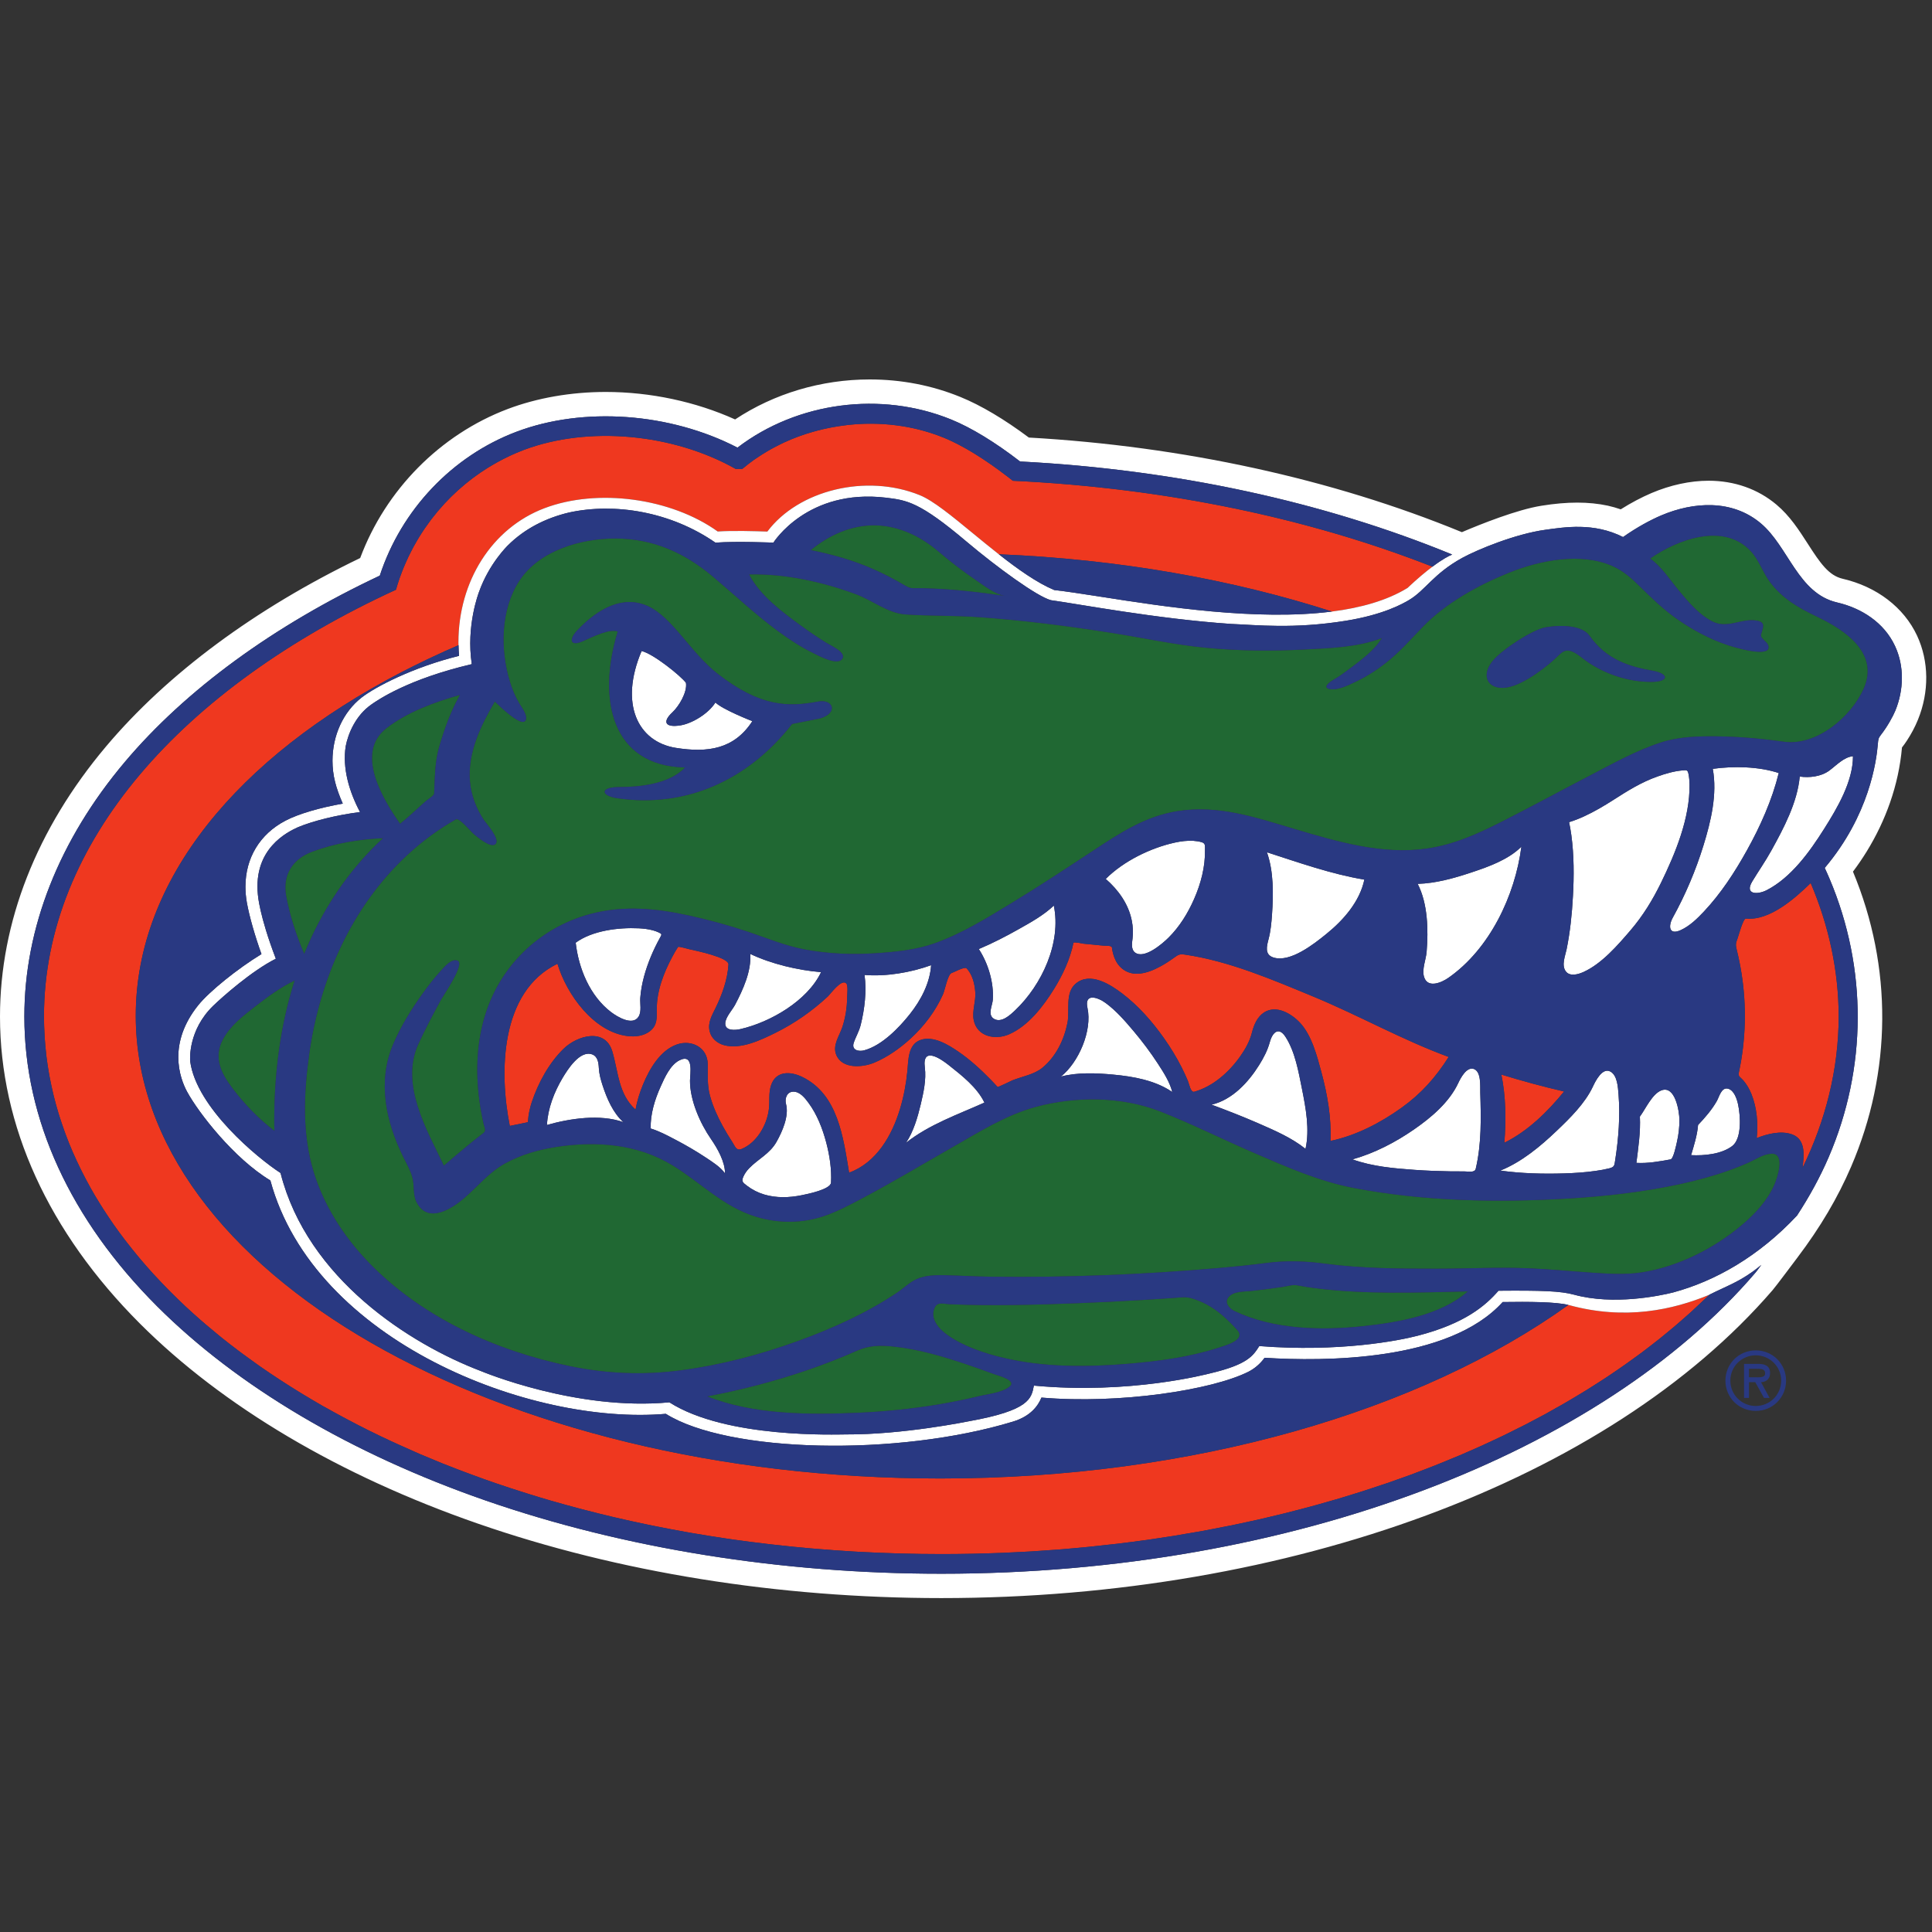 <?xml version="1.0" encoding="UTF-8"?>
<svg width="200px" height="200px" viewBox="0 0 200 200" version="1.1" xmlns="http://www.w3.org/2000/svg" xmlns:xlink="http://www.w3.org/1999/xlink">
    <rect x="0" y="0" width="200" height="200" fill="#333333" stroke="none"/>
    <!-- Generator: Sketch 51.3 (57544) - http://www.bohemiancoding.com/sketch -->
    <title>florida</title>
    <desc>Created with Sketch.</desc>
    <defs></defs>
    <g id="florida" stroke="none" stroke-width="1" fill="none" fill-rule="evenodd">
        <g id="florida_BGL" transform="translate(0, 36)">
            <g id="florida" transform="translate(0, 0.181)">
                <g id="g10" transform="translate(99.819, 64.985) scale(-1, 1) rotate(-180) translate(-99.819, -64.985) translate(0, 0.718)" fill-rule="nonzero">
                    <g id="g12">
                        <path d="M104.85,115.665 C104.848,115.665 104.848,115.665 104.848,115.665 C104.733,115.756 104.621,115.844 104.506,115.933 C104.444,115.977 104.386,116.026 104.327,116.072 C104.036,116.296 103.75,116.509 103.464,116.72 C103.454,116.731 103.443,116.736 103.433,116.745 C103.155,116.95 102.879,117.145 102.607,117.337 C102.583,117.353 102.562,117.366 102.537,117.382 C102.276,117.567 102.012,117.743 101.752,117.914 C101.718,117.938 101.683,117.959 101.651,117.98 C101.403,118.144 101.157,118.301 100.914,118.45 C100.863,118.482 100.812,118.512 100.762,118.541 C100.535,118.68 100.308,118.814 100.086,118.942 C100.017,118.982 99.947,119.017 99.878,119.057 C99.675,119.172 99.475,119.282 99.274,119.385 C99.173,119.439 99.071,119.487 98.97,119.54 C98.807,119.62 98.644,119.706 98.483,119.778 C98.222,119.901 97.965,120.016 97.714,120.117 C95.955,120.833 94.112,121.276 92.245,121.466 C91.313,121.562 90.375,121.594 89.441,121.565 C88.907,121.546 88.372,121.506 87.841,121.45 C87.681,121.431 87.523,121.409 87.363,121.388 C86.989,121.34 86.615,121.285 86.244,121.217 C86.065,121.185 85.889,121.151 85.71,121.114 C85.344,121.039 84.981,120.95 84.617,120.857 C84.463,120.814 84.308,120.777 84.153,120.731 C83.138,120.443 82.155,120.08 81.21,119.647 C81.06,119.577 80.916,119.503 80.766,119.431 C80.446,119.276 80.127,119.113 79.819,118.94 C79.655,118.849 79.495,118.755 79.335,118.659 C79.036,118.482 78.745,118.296 78.459,118.103 C78.315,118.007 78.167,117.914 78.026,117.813 C77.661,117.548 77.302,117.273 76.958,116.985 C76.918,116.953 76.876,116.923 76.835,116.889 L76.833,116.889 C76.609,116.891 76.381,116.891 76.16,116.889 C69.713,120.534 60.926,121.397 54.161,118.833 C54.156,118.83 54.15,118.828 54.145,118.824 C53.684,118.651 53.232,118.456 52.786,118.248 C52.756,118.235 52.73,118.219 52.7,118.205 C52.263,118 51.832,117.777 51.412,117.543 C50.262,116.905 49.172,116.159 48.161,115.324 C48.158,115.321 48.158,115.321 48.158,115.321 C47.143,114.485 46.205,113.558 45.357,112.552 L45.353,112.552 C45.118,112.27 44.889,111.985 44.666,111.694 C44.646,111.667 44.625,111.638 44.603,111.611 C44.4,111.341 44.203,111.067 44.011,110.789 C43.97,110.73 43.93,110.671 43.892,110.613 C43.719,110.356 43.55,110.097 43.391,109.835 C43.332,109.742 43.279,109.648 43.222,109.555 C43.081,109.317 42.944,109.08 42.811,108.836 C42.739,108.701 42.667,108.562 42.597,108.425 C42.488,108.216 42.381,108.008 42.28,107.794 C42.186,107.6 42.098,107.399 42.01,107.199 C41.94,107.036 41.865,106.876 41.799,106.713 C41.673,106.409 41.556,106.099 41.443,105.786 C41.419,105.72 41.393,105.656 41.369,105.586 C41.233,105.191 41.105,104.791 40.989,104.385 C18.839,94.215 4.552,78.207 4.552,60.198 C4.552,59.581 4.575,58.969 4.609,58.36 C4.616,58.195 4.629,58.032 4.639,57.867 C4.675,57.349 4.722,56.836 4.781,56.32 C4.792,56.222 4.801,56.12 4.813,56.021 C4.886,55.423 4.978,54.83 5.084,54.237 C5.111,54.085 5.142,53.938 5.17,53.786 C5.262,53.305 5.364,52.827 5.476,52.352 C5.51,52.213 5.539,52.074 5.574,51.933 C5.72,51.351 5.879,50.77 6.053,50.197 C6.089,50.071 6.131,49.953 6.169,49.828 C6.319,49.355 6.479,48.883 6.649,48.41 C6.703,48.255 6.76,48.1 6.817,47.945 C7.03,47.376 7.255,46.81 7.498,46.249 C7.526,46.182 7.558,46.116 7.588,46.049 C7.808,45.544 8.042,45.045 8.285,44.546 C8.363,44.388 8.443,44.227 8.521,44.07 C8.77,43.576 9.03,43.084 9.302,42.596 C9.34,42.529 9.373,42.459 9.411,42.395 C9.717,41.85 10.041,41.311 10.374,40.777 C10.468,40.625 10.565,40.476 10.66,40.326 C10.937,39.89 11.222,39.463 11.516,39.033 C11.599,38.913 11.679,38.793 11.763,38.672 C12.128,38.152 12.505,37.636 12.897,37.123 C12.999,36.99 13.103,36.859 13.207,36.726 C13.524,36.317 13.849,35.911 14.182,35.51 C14.299,35.369 14.414,35.227 14.532,35.088 C14.956,34.589 15.389,34.089 15.837,33.598 C15.926,33.502 16.018,33.406 16.107,33.31 C16.487,32.898 16.874,32.49 17.27,32.086 C17.412,31.942 17.555,31.798 17.697,31.654 C18.164,31.189 18.636,30.725 19.125,30.268 C19.168,30.228 19.212,30.188 19.256,30.145 C19.743,29.691 20.245,29.245 20.754,28.796 C20.915,28.657 21.076,28.518 21.237,28.379 C21.679,28 22.128,27.627 22.584,27.253 C22.699,27.162 22.809,27.069 22.924,26.975 C23.476,26.531 24.041,26.093 24.616,25.661 C24.783,25.533 24.954,25.41 25.121,25.282 C25.58,24.945 26.043,24.609 26.514,24.275 C26.678,24.16 26.839,24.04 27.006,23.925 C27.605,23.507 28.216,23.096 28.837,22.69 C28.992,22.589 29.151,22.487 29.308,22.386 C29.809,22.06 30.316,21.739 30.83,21.424 C31.027,21.301 31.223,21.184 31.421,21.061 C32.069,20.671 32.725,20.281 33.393,19.896 C33.501,19.838 33.612,19.779 33.719,19.72 C34.303,19.389 34.895,19.063 35.494,18.743 C35.711,18.625 35.929,18.508 36.148,18.396 C36.748,18.075 37.36,17.765 37.975,17.455 C38.089,17.397 38.204,17.338 38.319,17.285 C39.029,16.932 39.75,16.585 40.48,16.248 C40.704,16.141 40.931,16.04 41.155,15.939 C41.74,15.671 42.328,15.41 42.921,15.153 C43.113,15.068 43.302,14.982 43.498,14.897 C44.242,14.582 44.998,14.267 45.762,13.957 C45.978,13.871 46.201,13.786 46.416,13.701 C47.02,13.46 47.626,13.23 48.238,13.001 C48.473,12.91 48.707,12.825 48.946,12.739 C49.731,12.445 50.521,12.168 51.322,11.89 C51.503,11.826 51.688,11.767 51.87,11.708 C52.527,11.484 53.189,11.265 53.855,11.057 C54.118,10.971 54.38,10.886 54.645,10.806 C55.422,10.56 56.205,10.325 56.995,10.095 C57.107,10.063 57.222,10.031 57.337,9.999 C58.159,9.759 58.993,9.534 59.831,9.31 C60.111,9.235 60.391,9.16 60.672,9.091 C61.511,8.872 62.355,8.658 63.206,8.461 C63.3,8.439 63.391,8.413 63.485,8.391 C64.668,8.113 65.867,7.852 67.074,7.601 C67.221,7.569 67.368,7.537 67.514,7.51 C68.693,7.27 69.881,7.045 71.08,6.832 C71.283,6.794 71.486,6.762 71.689,6.725 C72.861,6.522 74.041,6.335 75.233,6.159 C75.462,6.126 75.695,6.089 75.925,6.057 C77.111,5.891 78.307,5.737 79.509,5.598 C79.744,5.566 79.976,5.539 80.208,5.518 C81.426,5.379 82.65,5.256 83.88,5.149 C84.097,5.128 84.316,5.112 84.532,5.096 C85.792,4.989 87.058,4.898 88.335,4.823 C88.514,4.813 88.696,4.802 88.874,4.791 C90.197,4.722 91.524,4.663 92.859,4.626 C92.971,4.62 93.087,4.62 93.195,4.615 C94.606,4.578 96.021,4.556 97.445,4.556 C101.581,4.556 105.652,4.716 109.645,5.032 C109.687,5.037 109.736,5.037 109.778,5.042 C111.525,5.181 113.252,5.352 114.965,5.55 C115.242,5.582 115.517,5.608 115.793,5.64 C116.676,5.747 117.555,5.859 118.431,5.982 C118.527,5.998 118.624,6.009 118.722,6.02 C119.539,6.137 120.351,6.26 121.161,6.388 C121.323,6.415 121.486,6.436 121.649,6.463 C122.031,6.527 122.407,6.597 122.786,6.661 C122.888,6.677 122.993,6.693 123.094,6.709 C123.577,6.794 124.063,6.874 124.542,6.96 C125.233,7.088 125.917,7.221 126.6,7.36 C126.867,7.408 127.138,7.462 127.401,7.515 C128.133,7.659 128.858,7.82 129.579,7.98 C129.768,8.017 129.96,8.06 130.15,8.103 C130.825,8.252 131.493,8.418 132.161,8.578 C132.422,8.637 132.682,8.701 132.94,8.765 C133.467,8.893 133.987,9.032 134.509,9.166 C134.885,9.267 135.264,9.363 135.638,9.465 C136.183,9.609 136.722,9.764 137.259,9.919 C137.623,10.02 137.983,10.122 138.344,10.229 C138.92,10.394 139.489,10.576 140.06,10.752 C140.373,10.848 140.685,10.939 140.99,11.041 C141.527,11.211 142.053,11.388 142.581,11.564 C142.91,11.671 143.239,11.778 143.562,11.89 C144.022,12.045 144.472,12.21 144.93,12.371 C145.298,12.504 145.669,12.632 146.035,12.766 C146.507,12.942 146.97,13.124 147.435,13.3 C147.811,13.444 148.188,13.583 148.559,13.733 C149.023,13.92 149.486,14.106 149.945,14.299 C150.294,14.438 150.638,14.582 150.98,14.726 C151.026,14.742 151.069,14.763 151.115,14.779 C151.473,14.934 151.825,15.089 152.183,15.244 C152.562,15.41 152.944,15.575 153.318,15.746 C153.775,15.955 154.226,16.168 154.678,16.377 C154.992,16.526 155.31,16.67 155.62,16.82 C156.01,17.007 156.394,17.204 156.779,17.397 C157.147,17.578 157.521,17.76 157.884,17.947 C158.315,18.171 158.737,18.396 159.161,18.62 C159.46,18.78 159.759,18.935 160.053,19.095 C160.24,19.197 160.422,19.304 160.608,19.41 C160.758,19.496 160.911,19.581 161.062,19.667 C161.442,19.875 161.824,20.089 162.195,20.308 C162.302,20.367 162.403,20.431 162.508,20.495 C162.788,20.66 163.06,20.826 163.338,20.991 C163.635,21.168 163.931,21.344 164.225,21.526 C164.618,21.771 165.002,22.017 165.384,22.263 C165.667,22.444 165.948,22.621 166.222,22.802 C166.396,22.92 166.564,23.037 166.738,23.149 C166.888,23.251 167.037,23.352 167.187,23.454 C167.51,23.674 167.833,23.896 168.15,24.117 C168.512,24.368 168.866,24.628 169.219,24.886 C169.475,25.073 169.737,25.26 169.991,25.447 C170.335,25.707 170.669,25.968 171.008,26.23 C171.262,26.43 171.521,26.625 171.77,26.825 C172.114,27.098 172.448,27.376 172.781,27.653 C173.02,27.851 173.26,28.046 173.49,28.244 C173.821,28.524 174.138,28.807 174.459,29.09 C174.677,29.285 174.897,29.478 175.116,29.672 C175.45,29.977 175.776,30.29 176.102,30.6 C176.381,30.863 176.662,31.125 176.935,31.392 C173.196,29.849 168.257,28.732 162.417,30.332 C162.398,30.34 162.374,30.34 162.355,30.345 C147.093,19.4 123.644,12.381 97.344,12.381 C51.346,12.381 14.054,33.828 14.054,60.281 C14.054,74.384 24.656,87.063 41.521,95.828 C41.566,95.851 41.612,95.876 41.657,95.899 C42.512,96.34 43.379,96.77 44.263,97.192 C44.438,97.272 44.609,97.355 44.782,97.435 C45.647,97.842 46.523,98.239 47.418,98.623 C47.434,98.632 47.45,98.64 47.463,98.645 C47.461,98.744 47.456,98.84 47.456,98.938 C47.456,105.236 50.9,110.752 56.356,112.821 C61.872,114.918 69.48,113.868 74.296,110.415 C75.818,110.519 78.299,110.449 79.436,110.406 C82.646,114.693 89.67,116.431 95.223,114.17 C96.607,113.606 98.526,112.028 100.746,110.201 C101.606,109.496 102.498,108.764 103.398,108.056 C115.854,107.538 127.546,105.45 137.884,102.127 C140.881,102.512 143.58,103.265 145.704,104.568 C146.742,105.544 147.595,106.256 148.286,106.769 C135.616,111.742 120.8,114.909 104.85,115.665" id="path14" fill="#EF381F"></path>
                        <path d="M180.74,70.341 C180.446,70.368 179.992,68.611 179.866,68.277 C179.672,67.77 179.661,67.604 179.793,67.081 C179.891,66.677 179.985,66.271 180.067,65.863 C180.396,64.234 180.583,62.573 180.62,60.908 C180.66,59.14 180.532,57.37 180.241,55.629 C180.169,55.22 180.094,54.814 180.006,54.408 C179.912,53.965 180.174,53.927 180.452,53.607 C180.82,53.185 181.103,52.688 181.311,52.168 C181.876,50.76 182.015,49.125 181.856,47.619 C182.957,48.06 184.386,48.426 185.545,47.991 C186.963,47.457 186.749,45.76 186.597,44.542 C188.982,49.412 190.338,54.764 190.338,60.198 C190.338,64.95 189.305,69.655 187.441,74.021 C185.833,72.451 183.204,70.101 180.74,70.341" id="path16" fill="#EF381F"></path>
                        <path d="M145.103,50.77 C147.152,52.239 148.628,53.916 149.966,56.019 C145.151,57.784 140.701,60.305 135.967,62.263 C131.744,64.01 127.244,65.943 122.69,66.608 C122.135,66.688 122.015,66.64 121.537,66.29 C121.086,65.964 120.618,65.657 120.13,65.393 C119.446,65.021 118.7,64.706 117.92,64.64 C116.858,64.551 115.96,65.069 115.488,66.018 C115.282,66.437 115.159,66.896 115.104,67.355 C115.079,67.569 114.395,67.524 114.208,67.542 C113.522,67.61 112.839,67.676 112.152,67.743 C111.992,67.759 111.258,67.943 111.124,67.845 C110.785,66.153 110.021,64.528 109.121,63.069 C108.012,61.272 106.434,59.21 104.442,58.355 C103.013,57.739 101.133,58.12 100.796,59.849 C100.615,60.778 101.026,61.747 100.962,62.698 C100.903,63.582 100.668,64.581 100.022,65.227 C99.667,65.297 98.849,64.821 98.503,64.704 C98.113,64.567 97.816,62.938 97.618,62.498 C96.836,60.748 95.653,59.191 94.24,57.899 C93.142,56.902 91.89,56.013 90.52,55.433 C89.31,54.924 87.16,54.734 86.56,56.256 C86.166,57.247 86.914,58.23 87.208,59.135 C87.526,60.116 87.687,61.149 87.697,62.179 C87.702,62.436 87.812,63.422 87.606,63.632 C87.112,64.14 85.988,62.548 85.686,62.268 C84.076,60.767 82.246,59.491 80.273,58.515 C78.758,57.767 76.694,56.774 74.969,57.233 C74.248,57.426 73.632,57.938 73.459,58.684 C73.254,59.562 73.689,60.297 74.061,61.056 C74.747,62.452 75.313,64.017 75.412,65.585 C75.457,66.324 71.999,67.022 71.366,67.168 C71.267,67.19 70.244,67.489 70.188,67.401 C69.969,67.072 69.774,66.725 69.59,66.378 C68.704,64.72 67.974,62.834 67.99,60.933 C67.998,60.07 68.049,59.304 67.304,58.705 C66.66,58.189 65.776,58.083 64.977,58.179 C61.455,58.604 58.658,62.489 57.708,65.665 C51.761,62.783 51.663,54.44 52.775,48.878 C53.358,48.997 54.66,49.264 54.66,49.264 C54.674,50.106 54.939,51.011 55.051,51.345 C55.713,53.332 56.832,55.391 58.34,56.863 C59.751,58.243 62.654,59.076 63.391,56.574 C64.019,54.445 64.014,52.175 65.789,50.567 C65.949,51.463 66.227,52.344 66.575,53.185 C67.235,54.776 68.34,56.697 70.06,57.306 C71.579,57.846 73.24,57.007 73.265,55.293 C73.281,54.133 73.192,53.11 73.507,51.965 C73.807,50.883 74.274,49.85 74.814,48.864 C75.121,48.303 75.455,47.753 75.804,47.216 C76.101,46.762 76.213,46.26 76.782,46.497 C77.564,46.821 78.197,47.427 78.662,48.124 C79.148,48.856 79.479,49.711 79.591,50.584 C79.701,51.425 79.543,52.261 79.819,53.083 C80.318,54.593 81.819,54.547 83.042,53.952 C86.765,52.146 87.293,47.672 87.9,44.04 C90.744,45.08 92.35,47.905 93.177,50.664 C93.559,51.933 93.805,53.247 93.933,54.563 C94.039,55.682 93.986,57.29 95.268,57.767 C96.577,58.257 98.152,57.292 99.188,56.582 C100.404,55.752 101.501,54.75 102.527,53.701 C102.778,53.441 103.027,53.183 103.267,52.912 C103.312,52.864 104.64,53.532 104.8,53.594 C105.822,54.005 107.051,54.192 107.914,54.903 C109.31,56.053 110.149,57.784 110.502,59.533 C110.763,60.85 110.216,62.674 111.383,63.627 C112.864,64.845 114.919,63.539 116.166,62.591 C117.851,61.312 119.28,59.683 120.498,57.955 C121.171,57.002 121.786,56 122.314,54.956 C122.549,54.491 122.771,54.018 122.971,53.535 C123.116,53.193 123.251,52.309 123.63,52.416 C125.575,52.96 127.234,54.45 128.379,56.067 C128.911,56.82 129.381,57.655 129.605,58.556 C129.8,59.336 130.152,60.171 130.857,60.625 C132.116,61.437 133.675,60.513 134.564,59.571 C135.796,58.257 136.343,56.104 136.797,54.418 C137.416,52.127 137.836,49.708 137.732,47.325 C140.391,47.881 142.91,49.198 145.103,50.77" id="path18" fill="#EF381F"></path>
                        <path d="M161.91,52.442 C159.727,52.944 157.564,53.537 155.422,54.192 C155.89,51.898 155.919,49.467 155.73,47.136 C158.144,48.319 160.238,50.373 161.91,52.442" id="path20" fill="#EF381F"></path>
                        <path d="M196.206,91.87 C195.961,91.272 195.362,90.187 194.702,89.349 C194.444,89.018 194.433,88.87 194.398,88.446 C194.252,86.651 193.514,81.054 188.896,75.586 C189.072,75.207 189.243,74.826 189.407,74.436 C193.317,65.19 193.271,54.872 189.308,45.654 C188.389,43.517 187.278,41.519 186.028,39.602 C182.065,35.366 177.551,32.811 173.198,31.638 C171.791,31.285 167.029,30.292 162.948,31.408 C161.554,31.791 159.559,31.855 155.123,31.817 C153.795,30.29 151.664,28.422 146.737,27.154 C144.807,26.654 138.654,25.44 130.361,26.088 C129.725,25.095 129.175,24.181 125.273,23.262 C124.996,23.197 116.978,21.056 107.027,21.996 C106.771,20.671 106.608,19.432 100.268,18.299 C100.207,18.289 93.477,16.911 87.614,16.943 C86.652,16.948 75.204,16.489 69.293,20.265 C59.682,19.357 49.945,23.438 49.77,23.507 C42.472,26.294 31.828,33.021 29.041,44.006 C26.678,45.531 20.317,50.784 19.688,55.567 C19.688,55.576 19.687,55.581 19.686,55.588 C19.67,55.805 19.478,58.798 22.068,61.312 C23.014,62.225 26.045,64.923 28.555,66.186 C26.835,70.677 26.7,72.771 26.696,72.814 C26.216,77.6 29.767,79.302 30.814,79.788 C32.375,80.442 34.836,81.061 37.27,81.369 C36.153,83.462 35.426,85.922 35.79,88.192 C36.033,89.463 36.807,91.37 38.45,92.508 C39.106,92.965 42.207,95.128 48.839,96.682 C48.238,100.635 49.546,104.037 49.584,104.146 C50.631,107.098 52.541,108.938 52.575,108.973 C54.309,110.706 56.514,111.811 58.902,112.377 C63.615,113.408 69.405,112.484 74.061,109.258 C76.251,109.424 80.061,109.258 80.061,109.258 C80.075,109.279 83.579,114.877 91.709,113.914 C93.888,113.654 95.198,113.47 100.032,109.384 C103.264,106.655 107.398,103.66 108.798,103.3 C111.57,102.923 119.724,101.369 127.449,100.843 C130.078,100.739 133.9,100.301 139.305,101.169 C143.223,101.799 145.213,102.934 145.853,103.313 C147.547,104.31 148.38,106.04 151.382,107.686 C152.933,108.535 156.862,110.161 159.967,110.588 C161.923,110.855 164.981,111.379 168.017,109.838 C169.486,110.871 170.862,111.603 171.951,112.071 C175.331,113.51 179.319,113.745 182.276,111.259 C185.147,108.845 186.127,104.002 190.178,103.065 C192.718,102.478 195.044,100.977 196.169,98.562 C197.152,96.458 197.077,93.998 196.206,91.87 Z M181.685,33.644 C165.846,15.169 134.033,2.521 97.445,2.521 C80.873,2.521 64.564,5.144 50.289,10.095 C36.353,14.934 24.586,21.889 16.26,30.21 C7.273,39.199 2.522,49.572 2.522,60.198 C2.522,69.364 6.115,78.476 12.911,86.541 C19.206,94.012 28.337,100.683 39.315,105.843 C41.54,112.655 46.809,118.216 53.44,120.729 C60.384,123.362 69.352,122.716 76.344,119.095 C82.527,123.824 91.193,124.972 98.481,122 C100.575,121.146 103.034,119.641 105.598,117.66 C121.722,116.83 137.056,113.481 150.33,108.027 C149.995,107.891 149.336,107.56 148.286,106.769 C147.595,106.256 146.742,105.544 145.704,104.568 C143.58,103.265 140.881,102.512 137.884,102.127 C130.128,101.134 120.439,102.643 113.909,103.666 C112.027,103.957 110.398,104.211 109.134,104.353 C107.377,105.084 105.366,106.507 103.398,108.056 C102.498,108.764 101.606,109.496 100.746,110.201 C98.526,112.028 96.607,113.606 95.223,114.17 C89.67,116.431 82.646,114.693 79.436,110.406 C78.299,110.449 75.818,110.519 74.296,110.415 C69.48,113.868 61.872,114.918 56.356,112.821 C50.9,110.752 47.456,105.236 47.456,98.938 C47.456,98.84 47.461,98.744 47.463,98.645 C43.414,96.901 39.657,94.948 36.225,92.815 C39.657,94.948 43.414,96.901 47.466,98.645 C47.472,98.276 47.49,97.911 47.52,97.539 C42.736,96.362 38.842,94.316 37.438,93.227 C35.513,91.728 34.418,89.265 34.418,86.686 C34.418,85.952 34.505,85.209 34.691,84.474 C34.861,83.791 35.133,83.041 35.484,82.242 C33.112,81.828 30.89,81.179 29.56,80.482 C26.888,79.09 25.408,76.604 25.408,73.645 C25.408,73.1 25.457,72.545 25.559,71.973 C25.809,70.569 26.403,68.504 27.068,66.666 C24.614,65.171 21.674,62.813 20.505,61.355 C18.944,59.4 18.459,57.549 18.459,56.008 C18.459,54.371 19.004,53.081 19.387,52.384 C20.547,50.256 24.197,45.518 27.988,43.234 C32.517,26.551 54.96,17.861 68.927,19.074 C75.334,15.041 92.867,14.614 104.875,18.273 C106.664,18.818 107.452,19.875 107.81,20.756 C115.928,20.062 125.455,21.542 129.218,23.422 C129.885,23.759 130.467,24.261 130.909,24.876 C137.016,24.486 149.983,24.473 155.559,30.647 C158.269,30.687 161.087,30.669 162.355,30.345 C162.374,30.34 162.398,30.34 162.417,30.332 C168.257,28.732 173.196,29.849 176.935,31.392 C176.646,31.109 176.347,30.831 176.054,30.554 C176.219,30.708 176.39,30.863 176.552,31.023 C176.574,31.045 176.729,31.189 176.956,31.406 C178.601,32.234 179.84,32.647 181.459,33.81 C181.733,34.009 182.027,34.239 182.332,34.49 C182.191,34.303 181.739,33.671 181.685,33.644 Z M198.455,99.628 C197.09,102.552 194.284,104.702 190.744,105.522 C189.316,105.856 188.442,107.116 187.139,109.146 C186.229,110.559 185.291,112.023 183.9,113.192 C181.974,114.813 179.542,115.668 176.876,115.668 C174.966,115.668 172.92,115.224 170.96,114.391 C169.903,113.937 168.861,113.387 167.777,112.706 C167.355,112.853 166.909,112.981 166.441,113.086 C165.462,113.296 164.399,113.403 163.283,113.403 C162.157,113.403 160.945,113.299 159.576,113.08 C157.051,112.68 153.294,111.179 151.331,110.342 L151.288,110.362 C137.906,115.858 122.436,119.236 106.506,120.138 C103.98,122.027 101.544,123.475 99.429,124.335 C96.468,125.544 93.306,126.153 90.028,126.153 C85.023,126.153 80.136,124.692 76.098,122.013 C72.017,123.854 67.322,124.858 62.711,124.858 C59.116,124.858 55.598,124.244 52.543,123.087 C45.559,120.438 39.921,114.72 37.286,107.666 C26.397,102.414 17.32,95.686 10.982,88.165 C3.797,79.64 0,69.967 0,60.196 C0,48.888 5.006,37.903 14.476,28.425 C23.069,19.832 35.165,12.675 49.461,7.713 C63.998,2.665 80.588,0 97.445,0 C133.579,0 166.527,12.21 183.489,31.867 C183.665,32.038 186.087,35.275 186.087,35.275 C188.437,38.382 190.248,41.453 191.626,44.655 C195.856,54.502 195.925,65.339 191.818,75.202 C192.313,75.859 192.788,76.556 193.237,77.279 C194.235,78.903 195.05,80.61 195.653,82.343 C196.305,84.207 196.721,86.117 196.892,88.056 C197.077,88.291 197.248,88.528 197.4,88.763 C197.848,89.442 198.233,90.166 198.54,90.916 C199.721,93.803 199.691,96.978 198.455,99.628 Z" id="path22" fill="#FFFFFF"></path>
                        <path d="M93.797,47.136 C96.203,49.038 99.146,50.052 101.907,51.294 C101.151,52.87 99.555,54.107 98.217,55.169 C97.319,55.885 95.453,57.114 95.738,54.926 C95.902,53.676 95.599,52.32 95.314,51.112 C94.99,49.754 94.572,48.313 93.797,47.136" id="path24" fill="#FFFFFF"></path>
                        <path d="M109.821,53.984 C111.548,54.443 113.498,54.354 115.257,54.189 C117.328,53.997 119.608,53.591 121.353,52.387 C121.091,53.436 120.45,54.418 119.868,55.316 C119.101,56.494 118.255,57.621 117.349,58.695 C116.478,59.728 115.547,60.805 114.449,61.608 C113.626,62.21 112.235,62.66 112.574,61.093 C113.087,58.734 111.655,55.439 109.821,53.984" id="path26" fill="#FFFFFF"></path>
                        <path d="M131.445,57.536 C131.22,56.703 130.804,55.912 130.35,55.186 C129.231,53.391 127.556,51.575 125.42,51.078 C127.031,50.48 128.63,49.857 130.203,49.173 C131.893,48.434 133.697,47.667 135.146,46.503 C135.595,48.503 135.173,50.749 134.778,52.72 C134.425,54.472 134.067,56.571 133.074,58.099 C132.364,59.191 131.715,58.551 131.445,57.536" id="path28" fill="#FFFFFF"></path>
                        <path d="M61.992,54.862 C61.965,55.405 61.885,56.078 61.284,56.288 C60.013,56.726 58.753,54.702 58.236,53.84 C57.366,52.378 56.709,50.685 56.62,48.976 C59,49.654 62.136,50.124 64.532,49.267 C63.457,50.226 62.817,51.73 62.381,53.071 C62.192,53.647 62.024,54.256 61.992,54.862" id="path30" fill="#FFFFFF"></path>
                        <path d="M70.359,55.682 C69.389,55.209 68.807,53.882 68.394,52.96 C67.787,51.612 67.315,50.101 67.36,48.61 C68.217,48.349 69.037,47.916 69.827,47.501 C70.936,46.923 72.026,46.294 73.067,45.603 C73.753,45.144 74.563,44.644 75.054,43.963 C75.054,45.183 74.274,46.545 73.601,47.521 C72.469,49.155 71.419,51.545 71.428,53.553 C71.43,54.258 71.85,56.403 70.359,55.682" id="path32" fill="#FFFFFF"></path>
                        <path d="M77.54,44.484 C77.294,44.227 77.086,43.933 76.945,43.608 C76.728,43.106 76.926,43.002 77.326,42.689 C77.861,42.276 78.47,41.968 79.116,41.776 C80.36,41.405 81.701,41.445 82.967,41.701 C83.552,41.818 85.99,42.304 86.027,43.013 C86.1,44.412 85.881,45.835 85.523,47.19 C85.141,48.618 84.583,50.058 83.702,51.257 C83.33,51.762 82.804,52.442 82.107,52.424 C81.448,52.405 81.22,51.7 81.368,51.15 C81.699,49.905 80.982,48.292 80.389,47.235 C79.685,45.983 78.496,45.475 77.54,44.484" id="path34" fill="#FFFFFF"></path>
                        <path d="M172.938,45.413 C173.241,45.47 173.535,46.96 173.596,47.222 C173.767,47.969 173.858,48.744 173.853,49.513 C173.844,50.389 173.417,53.099 171.991,52.56 C171.027,52.194 170.354,50.642 169.761,49.844 C169.842,48.258 169.596,46.626 169.398,45.053 C170.57,44.984 171.788,45.203 172.938,45.413" id="path36" fill="#FFFFFF"></path>
                        <path d="M161.926,43.963 C163.021,43.998 164.113,44.067 165.195,44.225 C165.656,44.289 166.115,44.369 166.567,44.481 C167.152,44.62 167.117,44.797 167.208,45.368 C167.552,47.582 167.727,49.898 167.55,52.132 C167.491,52.857 167.438,54.112 166.703,54.507 C165.873,54.956 165.152,53.503 164.903,52.964 C164.08,51.206 162.524,49.684 161.143,48.367 C159.444,46.746 157.516,45.144 155.318,44.254 C157.498,43.953 159.73,43.896 161.926,43.963" id="path38" fill="#FFFFFF"></path>
                        <path d="M179.306,46.786 C180.345,47.56 180.163,49.962 179.933,51.067 C179.811,51.639 179.528,52.568 178.879,52.734 C178.198,52.905 177.973,51.892 177.733,51.468 C177.218,50.555 176.504,49.734 175.783,48.976 C175.701,47.921 175.359,46.861 175.062,45.851 C176.417,45.785 178.185,45.947 179.306,46.786" id="path40" fill="#FFFFFF"></path>
                        <path d="M150.079,44.177 C150.581,44.169 151.083,44.166 151.582,44.169 C151.993,44.169 152.666,44.008 152.767,44.441 C153.373,47.015 153.318,49.713 153.235,52.335 C153.216,52.96 153.36,54.531 152.543,54.782 C151.809,55.004 151.197,53.824 150.965,53.329 C150.02,51.308 148.155,49.743 146.358,48.5 C144.43,47.168 142.272,46.047 140.007,45.416 C142.045,44.676 144.307,44.481 146.454,44.329 C147.661,44.243 148.868,44.198 150.079,44.177" id="path42" fill="#FFFFFF"></path>
                        <path d="M66.668,64.341 C67.047,65.74 67.621,67.091 68.321,68.357 C68.522,68.717 68.543,68.742 68.163,68.918 C67.977,69.006 67.779,69.073 67.578,69.127 C67.106,69.255 66.612,69.31 66.124,69.335 C64.04,69.433 61.333,69.113 59.596,67.845 C59.898,65.176 61.068,62.324 63.263,60.657 C63.893,60.18 65.488,59.202 66.104,60.19 C66.439,60.727 66.238,61.531 66.281,62.126 C66.334,62.877 66.476,63.616 66.668,64.341" id="path44" fill="#FFFFFF"></path>
                        <path d="M171.946,74.043 C173.444,77.114 174.95,80.755 174.9,84.234 C174.894,84.59 174.865,84.947 174.795,85.3 C174.708,85.743 174.601,85.719 174.154,85.679 C173.271,85.601 172.402,85.343 171.569,85.046 C169.911,84.458 168.522,83.591 167.053,82.648 C166.062,82.012 165.045,81.411 163.977,80.92 C163.475,80.691 162.959,80.484 162.43,80.324 C162.526,79.879 162.603,79.427 162.665,78.976 C162.945,76.887 162.948,74.762 162.83,72.659 C162.732,70.82 162.542,68.968 162.174,67.163 C162.032,66.477 161.618,65.518 162.088,64.882 C162.499,64.321 163.359,64.562 163.883,64.795 C165.803,65.649 167.456,67.574 168.791,69.128 C170.073,70.627 171.083,72.275 171.946,74.043" id="path46" fill="#FFFFFF"></path>
                        <path d="M176.374,71.055 C178.139,72.93 179.576,75.132 180.825,77.379 C182.23,79.902 183.437,82.594 184.135,85.407 C182.07,86.093 179.451,86.141 177.306,85.842 C177.789,83.222 177.113,80.409 176.342,77.913 C175.546,75.335 174.48,72.817 173.174,70.453 C172.669,69.549 172.774,68.592 173.992,69.15 C174.913,69.572 175.687,70.325 176.374,71.055" id="path48" fill="#FFFFFF"></path>
                        <path d="M186.309,85.044 C186.06,82.357 184.648,79.694 183.36,77.37 C182.754,76.275 182.038,75.255 181.392,74.185 C180.564,72.807 181.95,72.796 182.896,73.287 C185.43,74.598 187.342,77.263 188.827,79.619 C190.181,81.761 191.821,84.52 191.821,87.148 C190.876,87.068 190.082,86.184 189.358,85.655 C188.52,85.04 187.313,84.899 186.309,85.044" id="path50" fill="#FFFFFF"></path>
                        <path d="M117.486,66.835 C118.447,66.098 120.33,67.738 120.963,68.365 C122.101,69.492 122.968,70.897 123.609,72.358 C124.309,73.95 124.774,75.698 124.738,77.445 C124.731,77.856 124.814,78.129 124.387,78.252 C124.109,78.33 123.823,78.372 123.537,78.391 C122.893,78.428 122.245,78.345 121.615,78.207 C119.096,77.653 116.302,76.286 114.465,74.447 C115.77,73.314 116.831,71.84 117.165,70.117 C117.285,69.511 117.312,68.886 117.24,68.274 C117.187,67.828 117.066,67.158 117.486,66.835" id="path52" fill="#FFFFFF"></path>
                        <path d="M75.078,59.498 C75.049,58.681 76.139,58.786 76.653,58.903 C79.757,59.619 83.584,61.83 84.997,64.795 C82.593,64.994 79.848,65.644 77.666,66.682 C77.797,64.904 76.91,62.968 76.103,61.432 C75.807,60.871 75.099,60.137 75.078,59.498" id="path54" fill="#FFFFFF"></path>
                        <path d="M102.883,59.971 C103.663,59.493 104.576,60.364 105.096,60.855 C107.852,63.477 109.887,67.839 109.091,71.687 C108.055,70.702 106.744,69.97 105.507,69.276 C104.154,68.512 102.762,67.791 101.325,67.188 C102.295,65.71 102.895,63.716 102.776,61.939 C102.735,61.336 102.204,60.39 102.883,59.971" id="path56" fill="#FFFFFF"></path>
                        <path d="M88.375,57.469 C88.135,56.718 88.899,56.55 89.465,56.705 C91.289,57.205 93.046,59.015 94.184,60.447 C95.33,61.891 96.261,63.648 96.39,65.518 C94.31,64.763 91.709,64.319 89.497,64.506 C89.729,62.815 89.508,60.988 89.102,59.341 C88.939,58.663 88.584,58.107 88.375,57.469" id="path58" fill="#FFFFFF"></path>
                        <path d="M152.313,75.116 C150.545,74.527 148.633,73.987 146.756,73.936 C147.816,71.879 147.867,69.155 147.683,66.896 C147.616,66.079 147.17,65.078 147.424,64.284 C147.808,63.085 149.253,63.728 149.947,64.215 C154.22,67.203 156.838,72.723 157.494,77.785 C156.143,76.436 154.087,75.707 152.313,75.116" id="path60" fill="#FFFFFF"></path>
                        <path d="M131.322,68.218 C131.133,67.492 130.887,66.608 131.829,66.312 C133.574,65.761 136.052,67.735 137.294,68.742 C139.067,70.175 140.755,72.086 141.238,74.374 C137.788,74.951 134.473,76.134 131.153,77.205 C131.861,75.191 131.824,72.855 131.678,70.752 C131.619,69.906 131.539,69.038 131.322,68.218" id="path62" fill="#FFFFFF"></path>
                        <path d="M70.434,90.342 C68.823,90.086 68.556,90.721 69.61,91.696 C70.287,92.326 71.159,93.777 71.011,94.743 C70.482,95.47 67.578,97.793 66.417,98.036 C64.096,92.564 66.029,88.649 69.95,88.016 C73.272,87.484 75.997,87.877 77.882,90.777 C77.882,90.777 74.789,91.984 74.061,92.711 C73.334,91.549 71.641,90.535 70.434,90.342" id="path64" fill="#FFFFFF"></path>
                        <path d="M23.081,57.851 C22.069,55.955 22.882,54.328 24.066,52.771 C25.312,51.134 26.772,49.606 28.412,48.362 C28.396,48.696 28.389,49.027 28.389,49.364 C28.389,54.285 29.007,59.234 30.502,63.935 C29.026,63.226 27.668,62.222 26.381,61.221 C25.153,60.267 23.827,59.247 23.081,57.851" id="path66" fill="#206833"></path>
                        <path d="M44.098,82.519 C44.242,82.645 44.931,83.078 44.94,83.27 C44.961,83.756 44.979,84.242 45.001,84.731 C45.057,86.005 45.153,87.079 45.521,88.315 C46.048,90.086 46.699,91.886 47.618,93.494 C45.036,92.78 42.141,91.717 40.001,90.048 C36.698,87.49 39.66,82.656 41.415,80.153 C42.346,80.893 43.204,81.734 44.098,82.519" id="path68" fill="#206833"></path>
                        <path d="M39.654,78.661 C37.189,78.57 34.602,78.129 32.288,77.256 C30.283,76.498 29.237,74.863 29.619,72.705 C29.99,70.651 30.681,68.594 31.49,66.677 C33.317,71.199 36.059,75.351 39.654,78.661" id="path70" fill="#206833"></path>
                        <path d="M93.669,104.828 C94.146,104.545 94.353,104.531 94.887,104.54 C95.279,104.545 95.672,104.54 96.062,104.523 C98.738,104.438 101.41,104.125 104.057,103.74 C102.99,103.92 101.916,104.774 101.045,105.367 C99.675,106.299 98.355,107.314 97.095,108.387 C95.277,109.931 93.022,111.008 90.608,111.05 C88.132,111.095 85.814,110.038 83.931,108.487 C86.159,108.038 88.351,107.424 90.432,106.502 C91.545,106.014 92.624,105.444 93.669,104.828" id="path72" fill="#206833"></path>
                        <path d="M124.907,30.402 C124.403,30.669 123.874,30.885 123.329,31.043 C122.758,31.205 122.226,31.125 121.638,31.082 C120.602,31.005 119.564,30.941 118.524,30.877 C116.204,30.735 113.877,30.618 111.551,30.527 C107.142,30.359 102.714,30.236 98.3,30.42 C97.744,30.444 97.093,30.687 96.794,30.137 C96.646,29.868 96.582,29.56 96.614,29.253 C96.703,28.401 97.41,27.72 98.065,27.245 C99.701,26.061 101.948,25.322 103.91,24.86 C108.085,23.877 112.515,23.904 116.767,24.254 C119.908,24.512 123.126,24.94 126.135,25.912 C126.897,26.161 129.018,26.718 128.072,27.758 C127.129,28.789 126.152,29.739 124.907,30.402" id="path74" fill="#206833"></path>
                        <path d="M136.164,32.081 C135.542,32.159 134.922,32.255 134.303,32.375 C133.825,32.469 133.288,32.289 132.807,32.218 C131.728,32.054 130.647,31.919 129.565,31.796 C128.82,31.71 127.695,31.796 127.164,31.141 C126.707,30.58 127.273,29.95 127.795,29.713 C131.837,27.792 136.738,27.685 141.11,28.148 C144.686,28.527 149.151,29.272 151.954,31.748 C146.71,31.63 141.383,31.417 136.164,32.081" id="path76" fill="#206833"></path>
                        <path d="M102.867,23.197 C101.925,23.545 100.983,23.885 100.032,24.203 C97.573,25.031 95.031,25.784 92.437,26.045 C91.089,26.182 89.948,26.161 88.709,25.607 C87.058,24.874 85.374,24.224 83.67,23.634 C80.257,22.46 76.75,21.547 73.203,20.879 C77.992,18.972 83.72,18.962 88.797,19.181 C91.575,19.304 94.344,19.581 97.087,20.035 C98.489,20.27 99.886,20.548 101.27,20.885 C102.206,21.114 103.777,21.259 104.522,21.905 C105.299,22.54 103.312,23.037 102.867,23.197" id="path78" fill="#206833"></path>
                        <path d="M170.923,94.842 C167.876,94.842 165.261,96.148 163.811,97.307 C162.358,98.466 161.923,98.178 161.201,97.454 C160.473,96.727 157.861,94.551 155.976,94.263 C154.087,93.969 153.214,95.424 154.523,97.019 C155.459,98.169 158.657,100.272 160.037,100.501 C161.781,100.79 163.817,100.651 164.54,99.631 C166.276,97.163 168.602,96.437 171.067,96.001 C172.806,95.696 172.808,94.842 170.923,94.842 Z M84.904,91.065 L81.995,90.486 C77.447,84.681 71.064,81.777 63.95,82.792 C62.171,83.048 62.064,83.956 64.096,83.956 C66.126,83.956 69.32,84.245 70.917,85.986 C63.37,86.13 61.773,92.954 63.95,100.065 C63.079,100.357 61.546,99.593 60.323,99.051 C59.013,98.466 58.87,99.243 59.741,100.162 C62.005,102.555 64.58,103.836 67.092,102.677 C69.61,101.516 71.51,97.86 74.255,95.712 C78.705,92.228 81.61,92.228 84.706,92.81 C86.225,93.093 86.834,91.645 84.904,91.065 Z M188.154,101.567 C186.209,102.499 184.52,103.441 183.202,105.218 C182.463,106.217 182.102,107.44 181.253,108.361 C178.457,111.389 173.663,109.6 170.824,107.613 C172.01,106.767 172.881,105.396 173.8,104.291 C174.79,103.099 175.831,101.855 177.225,101.118 C178.823,100.274 180.279,101.486 181.899,101.18 C182.855,100.998 182.465,100.411 182.305,99.754 C182.204,99.332 182.909,99.049 183.045,98.634 C183.518,97.192 179.386,98.469 178.841,98.653 C176.996,99.273 175.26,100.202 173.663,101.313 C172.218,102.32 170.99,103.509 169.742,104.742 C168.918,105.562 168.031,106.342 166.956,106.822 C163.683,108.289 159.394,107.435 156.213,106.149 C153.043,104.871 149.662,103.012 147.266,100.525 C146.011,99.225 144.849,97.892 143.415,96.773 C142.531,96.084 141.583,95.465 140.573,94.975 C139.809,94.607 138.581,93.955 137.71,94.092 C136.754,94.241 137.767,94.906 138.082,95.087 C138.634,95.401 139.15,95.782 139.658,96.164 C140.846,97.058 142.275,98.087 143.057,99.387 C140.582,98.429 137.665,98.333 135.05,98.199 C131.624,98.02 128.165,98.05 124.752,98.386 C121.545,98.701 118.367,99.398 115.186,99.9 C110.549,100.635 105.887,101.23 101.202,101.556 C98.719,101.73 96.219,101.657 93.738,101.828 C91.921,101.951 90.327,103.279 88.645,103.906 C85.192,105.193 81.25,106.067 77.543,105.968 C78.676,103.778 80.937,102.106 82.885,100.685 C83.745,100.055 84.626,99.457 85.531,98.894 C85.963,98.623 87.571,97.927 87.222,97.281 C86.765,96.433 84.746,97.555 84.238,97.801 C82.949,98.429 81.738,99.216 80.583,100.065 C78.213,101.807 76.075,103.824 73.831,105.717 C70.89,108.2 67.627,109.68 63.714,109.689 C60.133,109.694 55.812,108.457 53.748,105.293 C51.819,102.33 51.773,98.201 52.77,94.909 C53.013,94.108 53.333,93.323 53.766,92.599 C53.995,92.219 54.663,91.357 54.409,90.862 C54.004,90.07 51.571,92.474 51.226,92.81 C49.765,90.337 48.403,87.511 48.647,84.56 C48.766,83.126 49.288,81.764 50.075,80.567 C50.307,80.215 51.804,78.583 51.298,78.062 C50.82,77.573 49.37,78.826 49.049,79.09 C48.707,79.376 47.559,80.826 47.175,80.607 C45.358,79.571 43.669,78.319 42.136,76.898 C36.367,71.543 33.08,64.015 32.006,56.299 C31.448,52.282 31.262,48.084 32.453,44.161 C33.513,40.665 35.516,37.524 38.028,34.888 C43.54,29.104 51.271,25.595 59.016,24.003 C62.833,23.219 66.58,23.064 70.447,23.572 C74.59,24.112 78.667,25.185 82.593,26.606 C86.164,27.902 89.695,29.488 92.854,31.609 C93.519,32.054 94.152,32.685 94.878,33.014 C95.786,33.425 96.863,33.441 97.84,33.42 C99.429,33.382 101.013,33.288 102.6,33.267 C110.432,33.174 118.3,33.484 126.101,34.162 C127.746,34.303 129.388,34.469 131.028,34.682 C133.136,34.96 135.096,34.894 137.195,34.613 C140.982,34.114 144.835,34.095 148.649,34.095 C151.831,34.095 155.027,34.269 158.205,34.141 C160.309,34.055 162.412,33.847 164.513,33.705 C166.311,33.585 168.17,33.438 169.961,33.716 C173.754,34.308 177.522,36.226 180.425,38.708 C181.753,39.842 182.997,41.197 183.697,42.82 C183.991,43.504 184.858,46.049 183.395,46.004 C182.567,45.977 181.796,45.44 181.06,45.107 C180.379,44.799 179.682,44.524 178.981,44.273 C177.354,43.696 175.684,43.248 174.003,42.876 C170.178,42.041 166.272,41.599 162.369,41.364 C155,40.921 147.397,41.068 140.13,42.459 C136.562,43.138 133.136,44.655 129.816,46.089 C126.582,47.486 123.417,49.077 120.137,50.368 C116.126,51.945 111.338,51.967 107.209,50.845 C104.14,50.012 101.344,48.249 98.61,46.684 C95.453,44.882 92.33,43.01 89.118,41.311 C87.902,40.673 86.668,40.018 85.368,39.57 C83.068,38.774 80.588,38.769 78.265,39.477 C74.862,40.515 72.541,43.025 69.585,44.82 C65.963,47.019 61.722,47.336 57.601,46.706 C55.753,46.42 53.915,45.902 52.276,44.991 C50.634,44.081 49.519,42.684 48.123,41.466 C46.772,40.289 44.285,38.683 43.117,40.999 C42.734,41.763 42.912,42.689 42.702,43.504 C42.504,44.268 42.1,44.954 41.753,45.657 C39.953,49.31 39.043,53.439 40.699,57.327 C41.497,59.204 42.592,60.967 43.781,62.618 C44.368,63.44 44.995,64.241 45.681,64.989 C46.026,65.363 46.777,66.266 47.394,65.97 C48.126,65.617 45.907,62.412 45.629,61.905 C44.814,60.404 44.007,58.889 43.299,57.333 C41.404,53.169 44.173,48.471 45.951,44.765 C46.735,45.44 47.525,46.111 48.321,46.768 C48.876,47.227 49.434,47.683 50.011,48.114 C50.377,48.388 50.164,48.661 50.067,49.083 C49.971,49.513 49.883,49.943 49.806,50.375 C49.242,53.535 49.229,56.831 50.099,59.939 C51.597,65.283 55.74,69.38 61.103,70.814 C64.543,71.733 67.926,71.404 71.36,70.649 C73.406,70.2 75.432,69.645 77.421,68.979 C79.383,68.325 81.252,67.529 83.298,67.145 C85.718,66.691 88.205,66.591 90.658,66.755 C92.654,66.885 94.775,67.091 96.673,67.754 C99.514,68.747 102.161,70.394 104.722,71.952 C107.599,73.701 110.411,75.557 113.22,77.408 C115.95,79.208 118.559,80.928 121.873,81.462 C126.103,82.143 129.997,80.808 133.998,79.619 C138.389,78.313 143.039,76.932 147.661,77.584 C150.481,77.984 152.94,79.093 155.454,80.367 C158.488,81.903 161.472,83.529 164.49,85.097 C166.911,86.354 169.379,87.752 171.989,88.587 C173.821,89.175 175.826,89.228 177.733,89.207 C180.051,89.18 182.367,88.966 184.664,88.649 C188.05,88.176 191.626,91.213 192.927,94.135 C194.556,97.806 191.054,100.178 188.154,101.567 Z" id="path80" fill="#206833"></path>
                        <path d="M44.274,97.197 C43.386,96.773 42.506,96.337 41.65,95.894 C41.612,95.876 41.577,95.857 41.543,95.838 C39.692,94.877 37.918,93.867 36.225,92.815 C37.913,93.864 39.681,94.868 41.521,95.828 C24.656,87.063 14.054,74.384 14.054,60.281 C14.054,33.828 51.346,12.381 97.344,12.381 C123.644,12.381 147.093,19.4 162.355,30.345 C161.087,30.669 158.269,30.687 155.559,30.647 C149.983,24.473 137.016,24.486 130.909,24.876 C130.467,24.261 129.885,23.759 129.218,23.422 C125.455,21.542 115.928,20.062 107.81,20.756 C107.452,19.875 106.664,18.818 104.875,18.273 C92.867,14.614 75.334,15.041 68.927,19.074 C54.96,17.861 32.517,26.551 27.988,43.234 C24.197,45.518 20.547,50.256 19.387,52.384 C19.004,53.081 18.459,54.371 18.459,56.008 C18.459,57.549 18.944,59.4 20.505,61.355 C21.674,62.813 24.614,65.171 27.068,66.666 C26.403,68.504 25.809,70.569 25.559,71.973 C25.457,72.545 25.408,73.1 25.408,73.645 C25.408,76.604 26.888,79.09 29.56,80.482 C30.89,81.179 33.112,81.828 35.484,82.242 C35.133,83.041 34.861,83.791 34.691,84.474 C34.505,85.209 34.418,85.952 34.418,86.686 C34.418,89.265 35.513,91.728 37.438,93.227 C38.842,94.316 42.736,96.362 47.52,97.539 C47.49,97.911 47.472,98.276 47.466,98.645 C46.55,98.253 45.652,97.844 44.769,97.427 C44.603,97.35 44.438,97.275 44.274,97.197" id="path82" fill="#293982"></path>
                        <path d="M182.332,34.49 C182.027,34.239 181.733,34.009 181.459,33.81 C179.84,32.647 178.601,32.234 176.956,31.406 C176.729,31.189 176.574,31.045 176.552,31.023 C176.39,30.863 176.219,30.708 176.054,30.554 C175.754,30.268 175.452,29.982 175.145,29.702 C175.135,29.691 175.124,29.683 175.116,29.672 C174.9,29.478 174.677,29.285 174.459,29.09 C174.448,29.083 174.437,29.069 174.424,29.061 C174.12,28.791 173.818,28.524 173.508,28.257 C173.503,28.251 173.497,28.249 173.49,28.244 C173.26,28.046 173.02,27.851 172.781,27.653 C172.763,27.637 172.742,27.619 172.723,27.603 C172.413,27.352 172.112,27.096 171.799,26.847 C171.791,26.839 171.781,26.831 171.77,26.825 C171.521,26.625 171.262,26.43 171.008,26.23 C170.987,26.216 170.969,26.198 170.947,26.182 C170.636,25.944 170.333,25.704 170.018,25.469 C170.009,25.461 169.999,25.456 169.991,25.447 C169.737,25.258 169.475,25.073 169.219,24.886 C169.176,24.854 169.139,24.828 169.101,24.799 C168.789,24.574 168.482,24.347 168.164,24.126 C168.161,24.123 168.156,24.12 168.15,24.117 C167.689,23.791 167.214,23.47 166.738,23.149 C166.573,23.037 166.409,22.925 166.244,22.818 C166.236,22.813 166.231,22.807 166.222,22.802 C165.948,22.621 165.665,22.444 165.384,22.263 C165.325,22.225 165.269,22.188 165.211,22.151 C164.89,21.948 164.575,21.745 164.251,21.542 C164.244,21.536 164.233,21.531 164.225,21.526 C163.934,21.344 163.632,21.168 163.338,20.991 C163.279,20.954 163.224,20.922 163.167,20.885 C162.948,20.756 162.727,20.623 162.508,20.495 C161.883,20.126 161.25,19.763 160.608,19.41 C160.43,19.309 160.256,19.207 160.074,19.111 C160.069,19.106 160.062,19.101 160.053,19.095 C159.759,18.935 159.46,18.78 159.161,18.62 C159.073,18.572 158.988,18.529 158.897,18.481 C158.563,18.305 158.232,18.123 157.893,17.952 C157.89,17.947 157.888,17.947 157.884,17.947 C157.519,17.76 157.147,17.578 156.779,17.397 C156.745,17.375 156.707,17.359 156.672,17.338 C156.33,17.172 155.994,17.001 155.65,16.836 C155.639,16.831 155.63,16.825 155.62,16.82 C155.31,16.67 154.992,16.526 154.678,16.377 C154.581,16.334 154.487,16.286 154.395,16.243 C154.044,16.083 153.697,15.917 153.344,15.757 C153.337,15.752 153.326,15.752 153.318,15.746 C152.944,15.575 152.562,15.41 152.183,15.244 C152.14,15.228 152.103,15.212 152.062,15.196 C151.744,15.057 151.432,14.918 151.115,14.779 C150.727,14.619 150.337,14.459 149.945,14.299 C149.854,14.261 149.764,14.224 149.673,14.181 C149.304,14.032 148.938,13.882 148.564,13.738 C148.562,13.733 148.559,13.733 148.559,13.733 C148.188,13.588 147.808,13.444 147.435,13.3 C147.367,13.273 147.303,13.247 147.237,13.225 C146.855,13.081 146.475,12.931 146.094,12.787 C146.075,12.782 146.054,12.776 146.035,12.766 C145.669,12.632 145.298,12.504 144.93,12.371 C144.866,12.349 144.803,12.328 144.743,12.306 C144.353,12.168 143.963,12.023 143.57,11.89 C143.568,11.89 143.564,11.89 143.562,11.89 C143.239,11.778 142.91,11.671 142.581,11.564 C142.453,11.521 142.328,11.479 142.2,11.436 C141.796,11.302 141.401,11.169 140.993,11.041 L140.99,11.041 C140.685,10.939 140.373,10.848 140.06,10.752 C139.911,10.704 139.761,10.656 139.609,10.613 C139.195,10.485 138.787,10.357 138.373,10.234 C138.362,10.234 138.351,10.229 138.344,10.229 C137.983,10.122 137.62,10.02 137.259,9.919 C137.163,9.892 137.067,9.865 136.973,9.839 C136.549,9.716 136.127,9.593 135.7,9.481 C135.681,9.476 135.659,9.47 135.638,9.465 C135.264,9.363 134.885,9.267 134.509,9.166 C134.436,9.15 134.364,9.134 134.292,9.112 C133.857,9 133.424,8.883 132.986,8.776 C132.97,8.77 132.956,8.765 132.94,8.765 C132.682,8.701 132.42,8.642 132.161,8.578 C131.961,8.53 131.76,8.482 131.56,8.434 C131.114,8.327 130.673,8.22 130.225,8.119 C130.2,8.113 130.174,8.108 130.15,8.103 C129.96,8.06 129.768,8.023 129.579,7.98 C129.314,7.921 129.05,7.868 128.785,7.809 C128.331,7.713 127.88,7.611 127.423,7.515 C127.417,7.515 127.41,7.515 127.401,7.515 C127.138,7.462 126.867,7.408 126.6,7.36 C126.386,7.318 126.173,7.275 125.959,7.232 C125.5,7.147 125.044,7.051 124.581,6.965 C124.571,6.965 124.554,6.96 124.542,6.96 C123.959,6.853 123.371,6.757 122.786,6.661 C122.427,6.597 122.066,6.532 121.702,6.474 C121.686,6.468 121.668,6.468 121.649,6.463 C121.486,6.436 121.323,6.415 121.161,6.388 C120.837,6.34 120.514,6.292 120.191,6.239 C119.724,6.175 119.256,6.094 118.781,6.03 C118.763,6.03 118.743,6.025 118.722,6.02 C118.626,6.009 118.527,5.998 118.431,5.982 C118.038,5.929 117.646,5.881 117.253,5.827 C116.778,5.769 116.308,5.699 115.83,5.646 C115.816,5.646 115.805,5.64 115.793,5.64 C115.517,5.608 115.242,5.582 114.965,5.55 C114.724,5.523 114.486,5.496 114.244,5.47 C113.779,5.416 113.311,5.363 112.844,5.315 C112.291,5.261 111.735,5.213 111.18,5.165 C110.729,5.122 110.277,5.08 109.823,5.042 C109.807,5.042 109.794,5.042 109.778,5.042 C109.736,5.037 109.687,5.037 109.645,5.032 C109.123,4.994 108.605,4.957 108.087,4.925 C107.646,4.893 107.211,4.855 106.771,4.829 C106.151,4.791 105.527,4.77 104.904,4.738 C104.498,4.716 104.095,4.695 103.689,4.679 C102.97,4.647 102.249,4.631 101.526,4.615 C101.211,4.604 100.898,4.588 100.58,4.588 C99.539,4.567 98.494,4.556 97.445,4.556 C96.021,4.556 94.606,4.578 93.195,4.615 C93.087,4.62 92.971,4.62 92.859,4.626 C91.524,4.663 90.197,4.722 88.874,4.791 C88.696,4.802 88.514,4.813 88.335,4.823 C87.058,4.898 85.792,4.989 84.532,5.096 C84.316,5.112 84.097,5.128 83.88,5.149 C82.65,5.256 81.426,5.379 80.208,5.518 C79.976,5.539 79.744,5.566 79.509,5.598 C78.307,5.737 77.111,5.891 75.925,6.057 C75.695,6.089 75.462,6.126 75.233,6.159 C74.041,6.335 72.861,6.522 71.689,6.725 C71.486,6.762 71.283,6.794 71.08,6.832 C69.881,7.045 68.693,7.27 67.514,7.51 C67.368,7.537 67.221,7.569 67.074,7.601 C65.867,7.852 64.668,8.113 63.485,8.391 C63.45,8.402 63.416,8.407 63.384,8.413 C63.325,8.429 63.266,8.445 63.206,8.461 C62.355,8.658 61.511,8.872 60.672,9.091 C60.391,9.16 60.111,9.235 59.831,9.31 C58.993,9.534 58.159,9.759 57.337,9.999 C57.284,10.01 57.227,10.026 57.174,10.042 C57.113,10.058 57.053,10.079 56.995,10.095 C56.205,10.325 55.422,10.56 54.645,10.806 C54.38,10.886 54.118,10.971 53.855,11.057 C53.189,11.265 52.527,11.484 51.87,11.708 C51.688,11.767 51.503,11.826 51.322,11.89 C50.521,12.168 49.731,12.445 48.946,12.739 C48.707,12.825 48.473,12.91 48.238,13.001 C47.626,13.23 47.02,13.46 46.416,13.701 C46.201,13.786 45.978,13.871 45.762,13.957 C44.998,14.267 44.242,14.582 43.498,14.897 C43.302,14.982 43.113,15.068 42.921,15.153 C42.328,15.41 41.74,15.671 41.155,15.939 C40.931,16.04 40.704,16.141 40.48,16.248 C39.75,16.585 39.029,16.932 38.319,17.285 C38.204,17.338 38.089,17.397 37.975,17.455 C37.36,17.765 36.748,18.075 36.148,18.396 C35.927,18.508 35.711,18.625 35.494,18.743 C34.895,19.063 34.303,19.389 33.719,19.72 C33.611,19.779 33.501,19.838 33.393,19.896 C32.725,20.281 32.069,20.671 31.421,21.061 C31.223,21.184 31.027,21.301 30.83,21.424 C30.316,21.739 29.809,22.06 29.308,22.386 C29.151,22.487 28.992,22.589 28.837,22.69 C28.216,23.096 27.605,23.507 27.006,23.925 C26.84,24.04 26.678,24.16 26.514,24.275 C26.043,24.609 25.58,24.945 25.121,25.282 C24.954,25.41 24.783,25.533 24.616,25.661 C24.041,26.093 23.476,26.531 22.924,26.975 C22.809,27.069 22.699,27.162 22.584,27.253 C22.128,27.627 21.679,28 21.237,28.379 C21.076,28.518 20.915,28.657 20.754,28.796 C20.245,29.245 19.743,29.691 19.256,30.145 C19.212,30.188 19.168,30.228 19.125,30.268 C18.636,30.725 18.164,31.189 17.697,31.654 C17.555,31.798 17.412,31.942 17.27,32.086 C16.874,32.49 16.487,32.898 16.107,33.31 C16.018,33.406 15.926,33.502 15.837,33.598 C15.389,34.089 14.956,34.589 14.532,35.088 C14.414,35.227 14.299,35.369 14.182,35.51 C13.849,35.911 13.524,36.317 13.207,36.726 C13.103,36.859 12.999,36.99 12.897,37.123 C12.505,37.636 12.128,38.152 11.763,38.672 C11.679,38.793 11.599,38.913 11.516,39.033 C11.222,39.463 10.937,39.89 10.66,40.326 C10.565,40.476 10.468,40.625 10.374,40.777 C10.041,41.311 9.717,41.85 9.411,42.395 C9.373,42.463 9.34,42.529 9.302,42.596 C9.03,43.084 8.77,43.576 8.521,44.07 C8.443,44.227 8.363,44.388 8.285,44.546 C8.042,45.045 7.808,45.544 7.588,46.049 C7.558,46.116 7.526,46.182 7.498,46.249 C7.255,46.81 7.03,47.376 6.817,47.945 C6.76,48.1 6.704,48.255 6.649,48.41 C6.479,48.883 6.319,49.355 6.169,49.828 C6.131,49.953 6.089,50.071 6.053,50.197 C5.879,50.77 5.72,51.351 5.574,51.933 C5.539,52.074 5.51,52.213 5.476,52.352 C5.364,52.827 5.262,53.305 5.17,53.786 C5.142,53.938 5.111,54.085 5.084,54.237 C4.978,54.83 4.886,55.423 4.813,56.021 C4.801,56.12 4.792,56.222 4.781,56.32 C4.722,56.836 4.675,57.349 4.639,57.867 C4.629,58.032 4.616,58.195 4.609,58.36 C4.575,58.969 4.552,59.581 4.552,60.198 C4.552,78.207 18.839,94.215 40.989,104.387 C41.102,104.791 41.233,105.191 41.369,105.586 C41.393,105.656 41.419,105.72 41.443,105.786 C41.556,106.099 41.673,106.409 41.799,106.713 C41.865,106.876 41.94,107.036 42.01,107.199 C42.098,107.399 42.186,107.6 42.28,107.794 C42.381,108.008 42.488,108.216 42.597,108.425 C42.667,108.562 42.739,108.701 42.811,108.836 C42.944,109.08 43.083,109.317 43.222,109.555 C43.279,109.648 43.332,109.742 43.391,109.835 C43.55,110.097 43.719,110.356 43.892,110.613 C43.93,110.671 43.97,110.73 44.011,110.789 C44.203,111.067 44.4,111.341 44.603,111.611 C44.625,111.638 44.646,111.667 44.666,111.694 C44.889,111.985 45.118,112.27 45.353,112.552 L45.357,112.552 C46.205,113.558 47.143,114.485 48.158,115.321 C48.158,115.321 48.158,115.321 48.161,115.324 C49.544,116.467 51.066,117.439 52.7,118.205 C52.73,118.219 52.756,118.235 52.786,118.248 C53.232,118.456 53.684,118.651 54.145,118.824 C54.15,118.828 54.154,118.83 54.159,118.833 C60.926,121.397 69.713,120.537 76.16,116.889 C76.381,116.891 76.609,116.891 76.833,116.889 C76.873,116.923 76.918,116.953 76.958,116.985 C77.302,117.273 77.661,117.548 78.026,117.813 C78.167,117.914 78.315,118.007 78.459,118.103 C78.745,118.296 79.036,118.482 79.335,118.659 C79.495,118.755 79.655,118.846 79.819,118.94 C80.127,119.113 80.446,119.273 80.766,119.431 C80.916,119.503 81.06,119.577 81.21,119.647 C82.155,120.08 83.138,120.443 84.153,120.731 C84.308,120.777 84.463,120.814 84.617,120.857 C84.981,120.95 85.344,121.039 85.71,121.114 C85.889,121.151 86.065,121.185 86.244,121.217 C86.615,121.285 86.989,121.34 87.363,121.388 C87.523,121.409 87.681,121.431 87.841,121.45 C91.153,121.799 94.576,121.397 97.714,120.117 C97.965,120.016 98.222,119.901 98.483,119.778 C98.644,119.706 98.807,119.62 98.97,119.54 C99.071,119.487 99.173,119.439 99.274,119.385 C99.475,119.282 99.675,119.172 99.878,119.057 C99.947,119.017 100.017,118.982 100.086,118.942 C100.308,118.814 100.535,118.68 100.762,118.541 C100.812,118.509 100.863,118.482 100.914,118.45 C101.157,118.301 101.403,118.144 101.651,117.98 C101.683,117.959 101.718,117.938 101.752,117.914 C102.012,117.743 102.276,117.567 102.537,117.382 C102.562,117.366 102.583,117.353 102.607,117.337 C102.879,117.145 103.155,116.95 103.433,116.745 C103.443,116.736 103.454,116.731 103.464,116.72 C103.75,116.509 104.036,116.296 104.327,116.072 C104.386,116.023 104.444,115.977 104.506,115.933 C104.621,115.842 104.733,115.756 104.848,115.665 C120.8,114.912 135.616,111.742 148.286,106.772 L148.286,106.769 C149.336,107.56 149.995,107.891 150.33,108.027 C137.056,113.481 121.722,116.83 105.598,117.66 C103.034,119.641 100.575,121.146 98.481,122 C91.193,124.972 82.527,123.824 76.344,119.095 C69.352,122.716 60.384,123.362 53.44,120.729 C46.809,118.216 41.54,112.655 39.315,105.843 C28.337,100.683 19.206,94.012 12.911,86.541 C6.115,78.476 2.522,69.364 2.522,60.198 C2.522,49.572 7.273,39.199 16.26,30.21 C24.586,21.889 36.353,14.934 50.289,10.095 C64.564,5.144 80.873,2.521 97.445,2.521 C134.033,2.521 165.846,15.169 181.685,33.644 C181.92,33.932 182.121,34.205 182.262,34.397 C182.289,34.431 182.313,34.466 182.332,34.49" id="path84" fill="#293982"></path>
                        <path d="M109.134,104.353 C110.398,104.211 112.027,103.957 113.909,103.666 C120.439,102.643 130.128,101.134 137.884,102.127 C127.546,105.45 115.854,107.538 103.398,108.056 C105.366,106.507 107.377,105.084 109.134,104.353" id="path86" fill="#293982"></path>
                        <path d="M192.927,94.135 C191.626,91.213 188.05,88.176 184.664,88.649 C182.367,88.966 180.051,89.18 177.733,89.207 C175.826,89.228 173.821,89.175 171.989,88.587 C169.379,87.752 166.911,86.354 164.49,85.097 C161.472,83.529 158.488,81.903 155.454,80.367 C152.94,79.093 150.481,77.984 147.661,77.584 C143.039,76.932 138.389,78.313 133.998,79.619 C129.997,80.808 126.103,82.143 121.873,81.462 C118.559,80.928 115.95,79.208 113.22,77.408 C110.411,75.557 107.599,73.701 104.722,71.952 C102.161,70.394 99.514,68.747 96.673,67.754 C94.775,67.091 92.654,66.885 90.658,66.755 C88.205,66.591 85.718,66.691 83.298,67.145 C81.252,67.529 79.383,68.325 77.421,68.979 C75.432,69.645 73.406,70.2 71.36,70.649 C67.926,71.404 64.543,71.733 61.103,70.814 C55.74,69.38 51.597,65.283 50.099,59.939 C49.229,56.831 49.242,53.535 49.806,50.375 C49.883,49.943 49.971,49.513 50.067,49.083 C50.164,48.661 50.377,48.388 50.011,48.114 C49.434,47.683 48.876,47.227 48.321,46.768 C47.525,46.111 46.735,45.44 45.951,44.765 C44.173,48.471 41.404,53.169 43.299,57.333 C44.007,58.889 44.814,60.404 45.629,61.905 C45.907,62.412 48.126,65.617 47.394,65.97 C46.777,66.266 46.026,65.363 45.681,64.989 C44.995,64.241 44.368,63.44 43.781,62.618 C42.592,60.967 41.497,59.204 40.699,57.327 C39.043,53.439 39.953,49.31 41.753,45.657 C42.1,44.954 42.504,44.268 42.702,43.504 C42.912,42.689 42.734,41.763 43.117,40.999 C44.285,38.683 46.772,40.289 48.123,41.466 C49.519,42.684 50.634,44.081 52.276,44.991 C53.915,45.902 55.753,46.42 57.601,46.706 C61.722,47.336 65.963,47.019 69.585,44.82 C72.541,43.025 74.862,40.515 78.265,39.477 C80.588,38.769 83.068,38.774 85.368,39.57 C86.668,40.018 87.902,40.673 89.118,41.311 C92.33,43.01 95.453,44.882 98.61,46.684 C101.344,48.249 104.14,50.012 107.209,50.845 C111.338,51.967 116.126,51.945 120.137,50.368 C123.417,49.077 126.582,47.486 129.816,46.089 C133.136,44.655 136.562,43.138 140.13,42.459 C147.397,41.068 155,40.921 162.369,41.364 C166.272,41.599 170.178,42.041 174.003,42.876 C175.684,43.248 177.354,43.696 178.981,44.273 C179.682,44.524 180.379,44.799 181.06,45.107 C181.796,45.44 182.567,45.977 183.395,46.004 C184.858,46.049 183.991,43.504 183.697,42.82 C182.997,41.197 181.753,39.842 180.425,38.708 C177.522,36.226 173.754,34.308 169.961,33.716 C168.17,33.438 166.311,33.585 164.513,33.705 C162.412,33.847 160.309,34.055 158.205,34.141 C155.027,34.269 151.831,34.095 148.649,34.095 C144.835,34.095 140.982,34.114 137.195,34.613 C135.096,34.894 133.136,34.96 131.028,34.682 C129.388,34.469 127.746,34.303 126.101,34.162 C118.3,33.484 110.432,33.174 102.6,33.267 C101.013,33.288 99.429,33.382 97.84,33.42 C96.863,33.441 95.786,33.425 94.878,33.014 C94.152,32.685 93.519,32.054 92.854,31.609 C89.695,29.488 86.164,27.902 82.593,26.606 C78.667,25.185 74.59,24.112 70.447,23.572 C66.58,23.064 62.833,23.219 59.016,24.003 C51.271,25.595 43.54,29.104 38.028,34.888 C35.516,37.524 33.513,40.665 32.453,44.161 C31.262,48.084 31.448,52.282 32.006,56.299 C33.08,64.015 36.367,71.543 42.136,76.898 C43.669,78.319 45.358,79.571 47.175,80.607 C47.559,80.826 48.707,79.376 49.049,79.09 C49.37,78.826 50.82,77.573 51.298,78.062 C51.804,78.583 50.307,80.215 50.075,80.567 C49.288,81.764 48.766,83.126 48.647,84.56 C48.403,87.511 49.765,90.337 51.226,92.81 C51.571,92.474 54.004,90.07 54.409,90.862 C54.663,91.357 53.995,92.219 53.766,92.599 C53.333,93.323 53.013,94.108 52.77,94.909 C51.773,98.201 51.819,102.33 53.748,105.293 C55.812,108.457 60.133,109.694 63.714,109.689 C67.627,109.68 70.89,108.2 73.831,105.717 C76.075,103.824 78.213,101.807 80.583,100.065 C81.738,99.216 82.949,98.429 84.238,97.801 C84.746,97.555 86.765,96.433 87.222,97.281 C87.571,97.927 85.963,98.623 85.531,98.894 C84.626,99.457 83.745,100.055 82.885,100.685 C80.937,102.106 78.676,103.778 77.543,105.968 C81.25,106.067 85.192,105.193 88.645,103.906 C90.327,103.279 91.921,101.951 93.738,101.828 C96.219,101.657 98.719,101.73 101.202,101.556 C105.887,101.23 110.549,100.635 115.186,99.9 C118.367,99.398 121.545,98.701 124.752,98.386 C128.165,98.05 131.624,98.02 135.05,98.199 C137.665,98.333 140.582,98.429 143.057,99.387 C142.275,98.087 140.846,97.058 139.658,96.164 C139.15,95.782 138.634,95.401 138.082,95.087 C137.767,94.906 136.754,94.241 137.71,94.092 C138.581,93.955 139.809,94.607 140.573,94.975 C141.583,95.465 142.531,96.084 143.415,96.773 C144.849,97.892 146.011,99.225 147.266,100.525 C149.662,103.012 153.043,104.871 156.213,106.149 C159.394,107.435 163.683,108.289 166.956,106.822 C168.031,106.342 168.918,105.562 169.742,104.742 C170.99,103.509 172.218,102.32 173.663,101.313 C175.26,100.202 176.996,99.273 178.841,98.653 C179.386,98.469 183.518,97.192 183.045,98.634 C182.909,99.049 182.204,99.332 182.305,99.754 C182.465,100.411 182.855,100.998 181.899,101.18 C180.279,101.486 178.823,100.274 177.225,101.118 C175.831,101.855 174.79,103.099 173.8,104.291 C172.881,105.396 172.01,106.767 170.824,107.613 C173.663,109.6 178.457,111.389 181.253,108.361 C182.102,107.44 182.463,106.217 183.202,105.218 C184.52,103.441 186.209,102.499 188.154,101.567 C191.054,100.178 194.556,97.806 192.927,94.135 Z M188.827,79.619 C187.342,77.263 185.43,74.598 182.896,73.287 C181.95,72.796 180.564,72.807 181.392,74.185 C182.038,75.255 182.754,76.275 183.36,77.37 C184.648,79.694 186.06,82.357 186.309,85.044 C187.313,84.899 188.52,85.04 189.358,85.655 C190.082,86.184 190.876,87.068 191.821,87.148 C191.821,84.52 190.181,81.761 188.827,79.619 Z M175.783,48.976 C176.504,49.734 177.218,50.555 177.733,51.468 C177.973,51.892 178.198,52.905 178.879,52.734 C179.528,52.568 179.811,51.639 179.933,51.067 C180.163,49.962 180.345,47.56 179.306,46.786 C178.185,45.947 176.417,45.785 175.062,45.851 C175.359,46.861 175.701,47.921 175.783,48.976 Z M173.174,70.453 C174.48,72.817 175.546,75.335 176.342,77.913 C177.113,80.409 177.789,83.222 177.306,85.842 C179.451,86.141 182.07,86.093 184.135,85.407 C183.437,82.594 182.23,79.902 180.825,77.379 C179.576,75.132 178.139,72.93 176.374,71.055 C175.687,70.325 174.913,69.572 173.992,69.15 C172.774,68.592 172.669,69.549 173.174,70.453 Z M169.761,49.844 C170.354,50.642 171.027,52.194 171.991,52.56 C173.417,53.099 173.844,50.389 173.853,49.513 C173.858,48.744 173.767,47.969 173.596,47.222 C173.535,46.96 173.241,45.47 172.938,45.413 C171.788,45.203 170.57,44.984 169.398,45.053 C169.596,46.626 169.842,48.258 169.761,49.844 Z M163.883,64.795 C163.359,64.562 162.499,64.321 162.088,64.882 C161.618,65.518 162.032,66.477 162.174,67.163 C162.542,68.968 162.732,70.82 162.83,72.659 C162.948,74.762 162.945,76.887 162.665,78.976 C162.603,79.427 162.526,79.879 162.43,80.324 C162.959,80.484 163.475,80.691 163.977,80.92 C165.045,81.411 166.062,82.012 167.053,82.648 C168.522,83.591 169.911,84.458 171.569,85.046 C172.402,85.343 173.271,85.601 174.154,85.679 C174.601,85.719 174.708,85.743 174.795,85.3 C174.865,84.947 174.894,84.59 174.9,84.234 C174.95,80.755 173.444,77.114 171.946,74.043 C171.083,72.275 170.073,70.627 168.791,69.128 C167.456,67.574 165.803,65.649 163.883,64.795 Z M161.143,48.367 C162.524,49.684 164.08,51.206 164.903,52.964 C165.152,53.503 165.873,54.956 166.703,54.507 C167.438,54.112 167.491,52.857 167.55,52.132 C167.727,49.898 167.552,47.582 167.208,45.368 C167.117,44.797 167.152,44.62 166.567,44.481 C166.115,44.369 165.656,44.289 165.195,44.225 C164.113,44.067 163.021,43.998 161.926,43.963 C159.73,43.896 157.498,43.953 155.318,44.254 C157.516,45.144 159.444,46.746 161.143,48.367 Z M155.422,54.192 C157.564,53.537 159.727,52.944 161.91,52.442 C160.238,50.373 158.144,48.319 155.73,47.136 C155.919,49.467 155.89,51.898 155.422,54.192 Z M149.947,64.215 C149.253,63.728 147.808,63.085 147.424,64.284 C147.17,65.078 147.616,66.079 147.683,66.896 C147.867,69.155 147.816,71.879 146.756,73.936 C148.633,73.987 150.545,74.527 152.313,75.116 C154.087,75.707 156.143,76.436 157.494,77.785 C156.838,72.723 154.22,67.203 149.947,64.215 Z M146.358,48.5 C148.155,49.743 150.02,51.308 150.965,53.329 C151.197,53.824 151.809,55.004 152.543,54.782 C153.36,54.531 153.216,52.96 153.235,52.335 C153.318,49.713 153.373,47.015 152.767,44.441 C152.666,44.008 151.993,44.169 151.582,44.169 C151.083,44.166 150.581,44.169 150.079,44.177 C148.868,44.198 147.661,44.243 146.454,44.329 C144.307,44.481 142.045,44.676 140.007,45.416 C142.272,46.047 144.43,47.168 146.358,48.5 Z M131.153,77.205 C134.473,76.134 137.788,74.951 141.238,74.374 C140.755,72.086 139.067,70.175 137.294,68.742 C136.052,67.735 133.574,65.761 131.829,66.312 C130.887,66.608 131.133,67.492 131.322,68.218 C131.539,69.038 131.619,69.906 131.678,70.752 C131.824,72.855 131.861,75.191 131.153,77.205 Z M117.165,70.117 C116.831,71.84 115.77,73.314 114.465,74.447 C116.302,76.286 119.096,77.653 121.615,78.207 C122.245,78.345 122.893,78.428 123.537,78.391 C123.823,78.372 124.109,78.33 124.387,78.252 C124.814,78.129 124.731,77.856 124.738,77.445 C124.774,75.698 124.309,73.95 123.609,72.358 C122.968,70.897 122.101,69.492 120.963,68.365 C120.33,67.738 118.447,66.098 117.486,66.835 C117.066,67.158 117.187,67.828 117.24,68.274 C117.312,68.886 117.285,69.511 117.165,70.117 Z M101.325,67.188 C102.762,67.791 104.154,68.512 105.507,69.276 C106.744,69.97 108.055,70.702 109.091,71.687 C109.887,67.839 107.852,63.477 105.096,60.855 C104.576,60.364 103.663,59.493 102.883,59.971 C102.204,60.39 102.735,61.336 102.776,61.939 C102.895,63.716 102.295,65.71 101.325,67.188 Z M89.497,64.506 C91.709,64.319 94.31,64.763 96.39,65.518 C96.261,63.648 95.33,61.891 94.184,60.447 C93.046,59.015 91.289,57.205 89.465,56.705 C88.899,56.55 88.135,56.718 88.375,57.469 C88.584,58.107 88.939,58.663 89.102,59.341 C89.508,60.988 89.729,62.815 89.497,64.506 Z M77.666,66.682 C79.848,65.644 82.593,64.994 84.997,64.795 C83.584,61.83 79.757,59.619 76.653,58.903 C76.139,58.786 75.049,58.681 75.078,59.498 C75.099,60.137 75.807,60.871 76.103,61.432 C76.91,62.968 77.797,64.904 77.666,66.682 Z M66.104,60.19 C65.488,59.202 63.893,60.18 63.263,60.657 C61.068,62.324 59.898,65.176 59.596,67.845 C61.333,69.113 64.04,69.433 66.124,69.335 C66.612,69.31 67.106,69.255 67.578,69.127 C67.779,69.073 67.977,69.006 68.163,68.918 C68.543,68.742 68.522,68.717 68.321,68.357 C67.621,67.091 67.047,65.74 66.668,64.341 C66.476,63.616 66.334,62.877 66.281,62.126 C66.238,61.531 66.439,60.727 66.104,60.19 Z M64.532,49.267 C62.136,50.124 59,49.654 56.62,48.976 C56.709,50.685 57.366,52.378 58.236,53.84 C58.753,54.702 60.013,56.726 61.284,56.288 C61.885,56.078 61.965,55.405 61.992,54.862 C62.024,54.256 62.192,53.647 62.381,53.071 C62.817,51.73 63.457,50.226 64.532,49.267 Z M73.601,47.521 C74.274,46.545 75.054,45.183 75.054,43.963 C74.563,44.644 73.753,45.144 73.067,45.603 C72.026,46.294 70.936,46.923 69.827,47.501 C69.037,47.916 68.217,48.349 67.36,48.61 C67.315,50.101 67.787,51.612 68.394,52.96 C68.807,53.882 69.389,55.209 70.359,55.682 C71.85,56.403 71.43,54.258 71.428,53.553 C71.419,51.545 72.469,49.155 73.601,47.521 Z M81.368,51.15 C81.22,51.7 81.448,52.405 82.107,52.424 C82.804,52.442 83.33,51.762 83.702,51.257 C84.583,50.058 85.141,48.618 85.523,47.19 C85.881,45.835 86.1,44.412 86.027,43.013 C85.99,42.304 83.552,41.818 82.967,41.701 C81.701,41.445 80.36,41.405 79.116,41.776 C78.47,41.968 77.861,42.276 77.326,42.689 C76.926,43.002 76.728,43.106 76.945,43.608 C77.086,43.933 77.294,44.227 77.54,44.484 C78.496,45.475 79.685,45.983 80.389,47.235 C80.982,48.292 81.699,49.905 81.368,51.15 Z M95.738,54.926 C95.453,57.114 97.319,55.885 98.217,55.169 C99.555,54.107 101.151,52.87 101.907,51.294 C99.146,50.052 96.203,49.038 93.797,47.136 C94.572,48.313 94.99,49.754 95.314,51.112 C95.599,52.32 95.902,53.676 95.738,54.926 Z M112.574,61.093 C112.235,62.66 113.626,62.21 114.449,61.608 C115.547,60.805 116.478,59.728 117.349,58.695 C118.255,57.621 119.101,56.494 119.868,55.316 C120.45,54.418 121.091,53.436 121.353,52.387 C119.608,53.591 117.328,53.997 115.257,54.189 C113.498,54.354 111.548,54.443 109.821,53.984 C111.655,55.439 113.087,58.734 112.574,61.093 Z M135.146,46.503 C133.697,47.667 131.893,48.434 130.203,49.173 C128.63,49.857 127.031,50.48 125.42,51.078 C127.556,51.575 129.231,53.391 130.35,55.186 C130.804,55.912 131.22,56.703 131.445,57.536 C131.715,58.551 132.364,59.191 133.074,58.099 C134.067,56.571 134.425,54.472 134.778,52.72 C135.173,50.749 135.595,48.503 135.146,46.503 Z M136.797,54.418 C136.343,56.104 135.796,58.257 134.564,59.571 C133.675,60.513 132.116,61.437 130.857,60.625 C130.152,60.171 129.8,59.336 129.605,58.556 C129.381,57.655 128.911,56.82 128.379,56.067 C127.234,54.45 125.575,52.96 123.63,52.416 C123.251,52.309 123.116,53.193 122.971,53.535 C122.771,54.018 122.549,54.491 122.314,54.956 C121.786,56 121.171,57.002 120.498,57.955 C119.28,59.683 117.851,61.312 116.166,62.591 C114.919,63.539 112.864,64.845 111.383,63.627 C110.216,62.674 110.763,60.85 110.502,59.533 C110.149,57.784 109.31,56.053 107.914,54.903 C107.051,54.192 105.822,54.005 104.8,53.594 C104.64,53.532 103.312,52.864 103.267,52.912 C103.027,53.183 102.778,53.441 102.527,53.701 C101.501,54.75 100.404,55.752 99.188,56.582 C98.152,57.292 96.577,58.257 95.268,57.767 C93.986,57.29 94.039,55.682 93.933,54.563 C93.805,53.247 93.559,51.933 93.177,50.664 C92.35,47.905 90.744,45.08 87.9,44.04 C87.293,47.672 86.765,52.146 83.042,53.952 C81.819,54.547 80.318,54.593 79.819,53.083 C79.543,52.261 79.701,51.425 79.591,50.584 C79.479,49.711 79.148,48.856 78.662,48.124 C78.197,47.427 77.564,46.821 76.782,46.497 C76.213,46.26 76.101,46.762 75.804,47.216 C75.455,47.753 75.121,48.303 74.814,48.864 C74.274,49.85 73.807,50.883 73.507,51.965 C73.192,53.11 73.281,54.133 73.265,55.293 C73.24,57.007 71.579,57.846 70.06,57.306 C68.34,56.697 67.235,54.776 66.575,53.185 C66.227,52.344 65.949,51.463 65.789,50.567 C64.014,52.175 64.019,54.445 63.391,56.574 C62.654,59.076 59.751,58.243 58.34,56.863 C56.832,55.391 55.713,53.332 55.051,51.345 C54.939,51.011 54.674,50.106 54.66,49.264 C54.66,49.264 53.358,48.997 52.775,48.878 C51.663,54.44 51.761,62.783 57.708,65.665 C58.658,62.489 61.455,58.604 64.977,58.179 C65.776,58.083 66.66,58.189 67.304,58.705 C68.049,59.304 67.998,60.07 67.99,60.933 C67.974,62.834 68.704,64.72 69.59,66.378 C69.774,66.725 69.969,67.072 70.188,67.401 C70.244,67.489 71.267,67.19 71.366,67.168 C71.999,67.022 75.457,66.324 75.412,65.585 C75.313,64.017 74.747,62.452 74.061,61.056 C73.689,60.297 73.254,59.562 73.459,58.684 C73.632,57.938 74.248,57.426 74.969,57.233 C76.694,56.774 78.758,57.767 80.273,58.515 C82.246,59.491 84.076,60.767 85.686,62.268 C85.988,62.548 87.112,64.14 87.606,63.632 C87.812,63.422 87.702,62.436 87.697,62.179 C87.687,61.149 87.526,60.116 87.208,59.135 C86.914,58.23 86.166,57.247 86.56,56.256 C87.16,54.734 89.31,54.924 90.52,55.433 C91.89,56.013 93.142,56.902 94.24,57.899 C95.653,59.191 96.836,60.748 97.618,62.498 C97.816,62.938 98.113,64.567 98.503,64.704 C98.849,64.821 99.667,65.297 100.022,65.227 C100.668,64.581 100.903,63.582 100.962,62.698 C101.026,61.747 100.615,60.778 100.796,59.849 C101.133,58.12 103.013,57.739 104.442,58.355 C106.434,59.21 108.012,61.272 109.121,63.069 C110.021,64.528 110.785,66.153 111.124,67.845 C111.258,67.943 111.992,67.759 112.152,67.743 C112.839,67.676 113.522,67.61 114.208,67.542 C114.395,67.524 115.079,67.569 115.104,67.355 C115.159,66.896 115.282,66.437 115.488,66.018 C115.96,65.069 116.858,64.551 117.92,64.64 C118.7,64.706 119.446,65.021 120.13,65.393 C120.618,65.657 121.086,65.964 121.537,66.29 C122.015,66.64 122.135,66.688 122.69,66.608 C127.244,65.943 131.744,64.01 135.967,62.263 C140.701,60.305 145.151,57.784 149.966,56.019 C148.628,53.916 147.152,52.239 145.103,50.77 C142.91,49.198 140.391,47.881 137.732,47.325 C137.836,49.708 137.416,52.127 136.797,54.418 Z M190.338,60.198 C190.338,54.764 188.982,49.412 186.597,44.542 C186.749,45.76 186.963,47.457 185.545,47.991 C184.386,48.426 182.957,48.06 181.856,47.619 C182.015,49.125 181.876,50.76 181.311,52.168 C181.103,52.688 180.82,53.185 180.452,53.607 C180.174,53.927 179.912,53.965 180.006,54.408 C180.094,54.814 180.169,55.22 180.241,55.629 C180.532,57.37 180.66,59.14 180.62,60.908 C180.583,62.573 180.396,64.234 180.067,65.863 C179.985,66.271 179.891,66.677 179.793,67.081 C179.661,67.604 179.672,67.77 179.866,68.277 C179.992,68.611 180.446,70.368 180.74,70.341 C183.204,70.101 185.833,72.451 187.441,74.021 C189.305,69.655 190.338,64.95 190.338,60.198 Z M141.11,28.148 C136.738,27.685 131.837,27.792 127.795,29.713 C127.273,29.95 126.707,30.58 127.164,31.141 C127.695,31.796 128.82,31.71 129.565,31.796 C130.647,31.919 131.728,32.054 132.807,32.218 C133.288,32.289 133.825,32.469 134.303,32.375 C134.922,32.255 135.542,32.159 136.164,32.081 C141.383,31.417 146.71,31.63 151.954,31.748 C149.151,29.272 144.686,28.527 141.11,28.148 Z M126.135,25.912 C123.126,24.94 119.908,24.512 116.767,24.254 C112.515,23.904 108.085,23.877 103.91,24.86 C101.948,25.322 99.701,26.061 98.065,27.245 C97.41,27.72 96.703,28.401 96.614,29.253 C96.582,29.56 96.646,29.868 96.794,30.137 C97.093,30.687 97.744,30.444 98.3,30.42 C102.714,30.236 107.142,30.359 111.551,30.527 C113.877,30.618 116.204,30.735 118.524,30.877 C119.564,30.941 120.602,31.005 121.638,31.082 C122.226,31.125 122.758,31.205 123.329,31.043 C123.874,30.885 124.403,30.669 124.907,30.402 C126.152,29.739 127.129,28.789 128.072,27.758 C129.018,26.718 126.897,26.161 126.135,25.912 Z M104.522,21.905 C103.777,21.259 102.206,21.114 101.27,20.885 C99.886,20.548 98.489,20.27 97.087,20.035 C94.344,19.581 91.575,19.304 88.797,19.181 C83.72,18.962 77.992,18.972 73.203,20.879 C76.75,21.547 80.257,22.46 83.67,23.634 C85.374,24.224 87.058,24.874 88.709,25.607 C89.948,26.161 91.089,26.182 92.437,26.045 C95.031,25.784 97.573,25.031 100.032,24.203 C100.983,23.885 101.925,23.545 102.867,23.197 C103.312,23.037 105.299,22.54 104.522,21.905 Z M29.619,72.705 C29.237,74.863 30.283,76.498 32.288,77.256 C34.602,78.129 37.189,78.57 39.654,78.661 C36.059,75.351 33.317,71.199 31.49,66.677 C30.681,68.594 29.99,70.651 29.619,72.705 Z M28.389,49.364 C28.389,49.027 28.396,48.696 28.412,48.362 C26.772,49.606 25.312,51.134 24.066,52.771 C22.882,54.328 22.069,55.955 23.081,57.851 C23.827,59.247 25.153,60.267 26.381,61.221 C27.668,62.222 29.026,63.226 30.502,63.935 C29.007,59.234 28.389,54.285 28.389,49.364 Z M40.001,90.048 C42.141,91.717 45.036,92.78 47.618,93.494 C46.699,91.886 46.048,90.086 45.521,88.315 C45.153,87.079 45.057,86.005 45.001,84.731 C44.979,84.242 44.961,83.756 44.94,83.27 C44.931,83.078 44.242,82.645 44.098,82.519 C43.204,81.734 42.346,80.893 41.415,80.153 C39.66,82.656 36.698,87.49 40.001,90.048 Z M90.608,111.05 C93.022,111.008 95.277,109.931 97.095,108.387 C98.355,107.314 99.675,106.299 101.045,105.367 C101.916,104.774 102.99,103.92 104.057,103.74 C101.41,104.125 98.738,104.438 96.062,104.523 C95.672,104.54 95.279,104.545 94.887,104.54 C94.353,104.531 94.146,104.545 93.669,104.828 C92.624,105.444 91.545,106.014 90.432,106.502 C88.351,107.424 86.159,108.038 83.931,108.487 C85.814,110.038 88.132,111.095 90.608,111.05 Z M190.178,103.065 C186.127,104.002 185.147,108.845 182.276,111.259 C179.319,113.745 175.331,113.51 171.951,112.071 C170.862,111.603 169.486,110.871 168.017,109.838 C164.981,111.379 161.923,110.855 159.967,110.588 C156.862,110.161 152.933,108.535 151.382,107.686 C148.38,106.04 147.547,104.31 145.853,103.313 C145.213,102.934 143.223,101.799 139.305,101.169 C133.9,100.301 130.078,100.739 127.449,100.843 C119.724,101.369 111.57,102.923 108.798,103.3 C107.398,103.66 103.264,106.655 100.032,109.384 C95.198,113.47 93.888,113.654 91.709,113.914 C83.579,114.877 80.075,109.279 80.061,109.258 C80.061,109.258 76.251,109.424 74.061,109.258 C69.405,112.484 63.615,113.408 58.902,112.377 C56.514,111.811 54.309,110.706 52.575,108.973 C52.541,108.938 50.631,107.098 49.584,104.146 C49.546,104.037 48.238,100.635 48.839,96.682 C42.207,95.128 39.106,92.965 38.45,92.508 C36.807,91.37 36.033,89.463 35.79,88.192 C35.426,85.922 36.153,83.462 37.27,81.369 C34.836,81.061 32.375,80.442 30.814,79.788 C29.767,79.302 26.216,77.6 26.696,72.814 C26.7,72.771 26.835,70.677 28.555,66.186 C26.045,64.923 23.014,62.225 22.068,61.312 C19.478,58.798 19.67,55.805 19.686,55.588 C19.687,55.581 19.688,55.576 19.688,55.567 C20.317,50.784 26.678,45.531 29.041,44.006 C31.828,33.021 42.472,26.294 49.77,23.507 C49.945,23.438 59.682,19.357 69.293,20.265 C75.204,16.489 86.652,16.948 87.614,16.943 C93.477,16.911 100.207,18.289 100.268,18.299 C106.608,19.432 106.771,20.671 107.027,21.996 C116.978,21.056 124.996,23.197 125.273,23.262 C129.175,24.181 129.725,25.095 130.361,26.088 C138.654,25.44 144.807,26.654 146.737,27.154 C151.664,28.422 153.795,30.29 155.123,31.817 C159.559,31.855 161.554,31.791 162.948,31.408 C167.029,30.292 171.791,31.285 173.198,31.638 C177.551,32.811 182.065,35.366 186.028,39.602 C187.278,41.519 188.389,43.517 189.308,45.654 C193.271,54.872 193.317,65.19 189.407,74.436 C189.243,74.826 189.072,75.207 188.896,75.586 C193.514,81.054 194.252,86.651 194.398,88.446 C194.433,88.87 194.444,89.018 194.702,89.349 C195.362,90.187 195.961,91.272 196.206,91.87 C197.077,93.998 197.152,96.458 196.169,98.562 C195.044,100.977 192.718,102.478 190.178,103.065 Z" id="path88" fill="#293982"></path>
                        <path d="M69.95,88.016 C66.029,88.649 64.096,92.564 66.417,98.036 C67.578,97.793 70.482,95.47 71.011,94.743 C71.159,93.777 70.287,92.326 69.61,91.696 C68.556,90.721 68.823,90.086 70.434,90.342 C71.641,90.535 73.334,91.549 74.061,92.711 C74.789,91.984 77.882,90.777 77.882,90.777 C75.997,87.877 73.272,87.484 69.95,88.016 Z M84.706,92.81 C81.61,92.228 78.705,92.228 74.255,95.712 C71.51,97.86 69.61,101.516 67.092,102.677 C64.58,103.836 62.005,102.555 59.741,100.162 C58.87,99.243 59.013,98.466 60.323,99.051 C61.546,99.593 63.079,100.357 63.95,100.065 C61.773,92.954 63.37,86.13 70.917,85.986 C69.32,84.245 66.126,83.956 64.096,83.956 C62.064,83.956 62.171,83.048 63.95,82.792 C71.064,81.777 77.447,84.681 81.995,90.486 L84.904,91.065 C86.834,91.645 86.225,93.093 84.706,92.81 Z" id="path90" fill="#293982"></path>
                        <path d="M171.067,96.001 C168.602,96.437 166.276,97.163 164.54,99.631 C163.817,100.651 161.781,100.79 160.037,100.501 C158.657,100.272 155.459,98.169 154.523,97.019 C153.214,95.424 154.087,93.969 155.976,94.263 C157.861,94.551 160.473,96.727 161.201,97.454 C161.923,98.178 162.358,98.466 163.811,97.307 C165.261,96.148 167.876,94.842 170.923,94.842 C172.808,94.842 172.806,95.696 171.067,96.001" id="path92" fill="#293982"></path>
                        <path d="M181.929,23.736 C182.353,23.736 182.727,23.705 182.727,23.256 C182.727,22.778 182.073,22.859 181.594,22.859 L181.053,22.859 L181.053,23.736 L181.929,23.736 Z M182.298,22.348 C182.768,22.364 183.238,22.621 183.238,23.312 C183.238,24.055 182.663,24.245 182.025,24.245 L180.542,24.245 L180.542,20.724 L181.053,20.724 L181.053,22.348 L181.707,22.348 L182.607,20.724 L183.189,20.724 L182.298,22.348 Z M181.755,19.376 C183.507,19.376 184.893,20.762 184.893,22.508 C184.893,24.253 183.507,25.642 181.755,25.642 C180.001,25.642 178.614,24.253 178.614,22.508 C178.614,20.762 180.001,19.376 181.755,19.376 Z M181.755,25.131 C183.189,25.131 184.386,23.991 184.386,22.508 C184.386,21.032 183.189,19.886 181.755,19.886 C180.321,19.886 179.125,21.032 179.125,22.508 C179.125,23.991 180.321,25.131 181.755,25.131 Z" id="path94" fill="#293982"></path>
                    </g>
                </g>
            </g>
        </g>
    </g>
</svg>